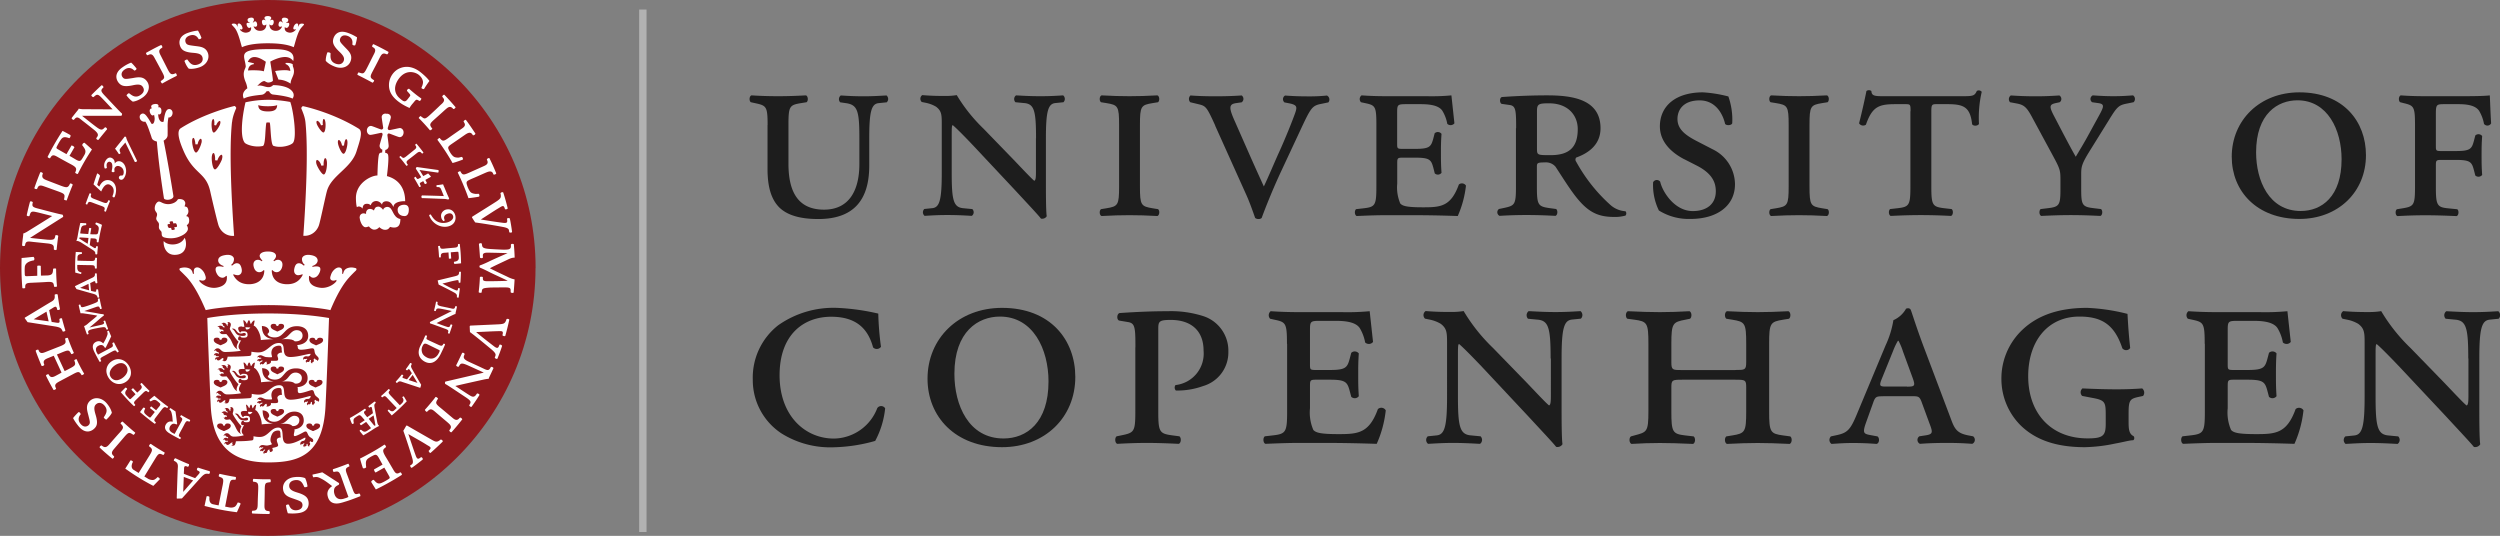 <svg xmlns="http://www.w3.org/2000/svg" id="Layer_1" data-name="Layer 1" viewBox="0 0 298.59 64"><rect x="0" y="0" width="298.59" height="64" fill="#808080" stroke="none"/><defs><style>.cls-1,.cls-4{fill:#1d1d1d;stroke-width:0}.cls-4{fill:#fff}</style></defs><path id="Line" fill="#b2b2b2" stroke-width="0" d="M76.34 1.14h.88v62.4h-.88z"/><path fill="#901a1e" stroke-width="0" d="M63.96 32.01C63.96 49.68 49.63 64 31.99 64S0 49.68 0 32.01 14.32 0 32 0s31.97 14.35 31.97 32.01Z"/><path d="M52.65 30.72v-.14c.01-.22.05-.36.42-.39.08 0 .4-.03.5-.04 0 .09.04.66.04.73.08.03.19.02.28-.01 0-.06-.05-.64-.05-.74.09 0 .7-.06.79-.06.08 0 .12 0 .13.13.01.12.04.33.04.59 0 .42-.43.45-.56.47-.05.09-.03.18.04.26.21 0 .59-.05.79-.07-.03-1-.06-1.51-.16-2.3-.05-.02-.16-.02-.21.02v.1c0 .27-.2.29-.5.32-.2.02-.64.05-1.07.1-.49.06-.53-.01-.57-.23l-.02-.08c-.07-.03-.18 0-.22.03.06.41.09.85.12 1.32.04.03.17.01.22 0ZM16.75 45.89s.05.06.08.11c.12.16.18.3-.08.56-.06.05-.29.28-.36.33-.05-.05-.44-.47-.49-.52-.08.02-.16.1-.21.18.05.04.44.46.5.54-.06.06-.51.5-.56.54-.06.05-.1.07-.19-.01-.08-.08-.23-.23-.38-.42-.26-.32.04-.62.13-.73-.02-.1-.09-.15-.2-.18-.15.14-.41.41-.56.56.66.75.99 1.11 1.57 1.66.06 0 .14-.09.16-.15-.02-.03-.03-.04-.06-.08-.19-.2-.04-.34.18-.56.14-.14.46-.44.76-.74.35-.35.42-.32.59-.19.03.03.03.03.07.06.07-.03.14-.11.15-.17-.3-.28-.6-.6-.92-.94-.06 0-.15.1-.17.14ZM52.84 33.87c.84-.2.93-.25 1.59-.38.24-.05.34-.07.35.13v.11c.05.05.17.06.21.01.03-.39.05-.8.06-1.25-.05-.06-.16-.06-.22 0 0 .04 0 .09-.01.15-.05.21-.12.25-.43.34-.17.04-2.02.49-2.07.5-.04 0-.04.03-.04.05.01.03.08.34.11.46.6.29 1.48.74 1.82.93.35.18.37.32.36.44v.13c.04.06.16.09.21.04.04-.27.11-.78.14-1.06-.04-.07-.17-.08-.21-.03 0 .03-.01.09-.02.12-.03.14-.07.19-.36.06-.46-.2-1.02-.5-1.49-.75ZM47.69 18.78c.02-.06.11-.14.17-.15l.12.12c.18.15.24.17.6-.12.23-.19.67-.54.83-.67.17-.14.41-.29.26-.52-.03-.04-.07-.09-.08-.13 0-.06.11-.15.16-.14.29.35.63.77.82 1.04 0 .06-.11.14-.17.13-.04-.04-.07-.08-.09-.1-.19-.2-.38-.07-.59.1-.3.24-.67.53-.85.66-.3.23-.37.32-.27.52.02.03.08.12.11.16 0 .05-.11.13-.18.12-.26-.36-.58-.75-.84-1.05ZM12.65 25.28c-.06 0-.17-.03-.2-.08 0-.05.04-.14.04-.17.04-.22.02-.29-.42-.45-.28-.1-.8-.29-1-.37-.21-.07-.46-.2-.58.06-.02.04-.04.09-.06.14-.06.03-.19-.01-.2-.07.17-.48.35-.96.47-1.24.06-.04.18.02.2.08-.03.07-.04.1-.04.13-.08.26.13.35.39.45.37.14.8.31 1.01.39.36.13.47.15.6-.05.02-.03.06-.14.08-.18.06-.02.17.02.2.09-.11.27-.38.93-.49 1.27ZM49.48 21.27c0-.09.09-.16.17-.15.02.04.04.07.07.11.04.05.11.21.27.12.17-.09.24-.14.32-.18-.08-.14-.39-.65-.64-1.01 0-.08.04-.15.1-.21.05 0 2.44.34 2.59.36.05.08.04.23-.03.31-.11-.01-2.07-.29-2.23-.32.17.26.38.61.45.73.11-.06.39-.2.55-.3.03-.01.04-.01.07.02.07.08.16.18.29.32 0 .02 0 .05-.02.06-.17.1-.53.29-.64.36.05.09.18.34.18.34 0 .1-.17.17-.25.14 0 0-.14-.27-.18-.34-.06.04-.24.13-.34.19-.12.07-.04.21-.01.27.02.05.05.11.07.15-.02.06-.12.11-.2.09-.18-.33-.34-.62-.6-1.05ZM50.39 23.65c-.06-.05-.1-.23.02-.31.11 0 2.39.06 2.6.08-.11-.27-.28-.71-.36-.88-.09-.17-.22-.19-.34-.2h-.13c-.05-.04-.09-.16-.01-.23.12 0 .62-.07.75-.1.04.1.07.19.11.27.04.08.37.89.43 1.02.06.12.13.3.19.4-.03.05-.06.08-.1.14-.19-.05-.34-.07-.44-.08-.11 0-2.48-.1-2.71-.1ZM16.38 19.21c-.02.07-.15.18-.28.13-.04-.1-1.05-2.13-1.13-2.32-.18.23-.51.57-.61.73-.11.15-.07.27-.02.4l.05.12c0 .06-.1.16-.2.12-.06-.11-.36-.54-.45-.63.06-.08.14-.15.18-.22.05-.07.61-.75.69-.86.09-.11.21-.26.27-.36.06 0 .1.01.17.02.04.19.1.34.14.43.04.1 1.08 2.23 1.18 2.44ZM51.25 25.72c.02-.06.13-.12.2-.1.15.24.34.58.71.8.37.21.76.26 1.21.16.45-.11.88-.43.73-.82-.15-.38-.51-.28-.65-.23-.46.16-.47.5-.34.75-.01.08-.08.14-.15.12-.05-.05-.22-.17-.27-.48-.09-.52.32-.8.52-.87.61-.19 1.01.18 1.14.59.18.54-.02 1.22-.85 1.41-.97.21-1.96-.44-2.25-1.35ZM52.49 41.98s-.02.09-.07.17c-.29.61-.84.85-1.41.56-.49-.25-.6-.52-.64-.81-.03-.17 0-.37.1-.57.08-.16.13-.23.22-.27.1-.04.24 0 .42.09 0 0 1.31.64 1.34.66.06.03.08.05.05.17Zm.47-.92s-.04.09-.08.14c-.09.1-.16.15-.52-.02l-1.11-.51c-.35-.17-.35-.19-.28-.4l.03-.12c-.02-.1-.13-.11-.21-.07l-.23.53-.3.6c-.31.55-.48 1.38.36 1.92.7.44 1.47.28 2.03-.88.21-.43.36-.75.5-1.08.02-.09-.11-.14-.19-.11ZM48.06 47.47c.05.05.1.16.12.26.03.12-.03.3-.18.44-.04.04-.14.13-.25.23l-1.07-1.13c-.29-.32-.31-.39-.18-.57.01-.02.04-.04.08-.08 0-.05-.09-.14-.16-.16-.24.23-.66.64-.9.83 0 .07.09.16.14.17.04-.02.08-.06.11-.08.19-.13.28-.07.54.22.14.15 1.06 1.12 1.07 1.13-.14.14-.27.26-.33.31-.17.15-.36.05-.42.02-.06-.04-.11-.08-.17-.14-.08 0-.16.1-.15.15.07.08.4.45.48.55.74-.63 1.15-1.02 1.79-1.69-.01-.03-.31-.53-.35-.59-.08 0-.17.06-.19.12ZM49.86 45.73l-1.05-.34.48-.61.57.95Zm-1.39-1.64c0 .1.13.14.17.14.02-.02.02-.02.06-.07.15-.14.19-.06.32.15.08.14.14.2.17.27-.08.11-.5.64-.58.73-.09-.03-.11-.04-.3-.1-.17-.06-.32-.09-.2-.26a.27.27 0 0 0 .06-.07c-.01-.08-.12-.15-.19-.14-.1.14-.36.45-.71.84 0 .09.11.16.15.16.03-.04.07-.06.11-.1.2-.17.4-.06.57 0 .17.05 2.01.66 2.05.67.05.01.06 0 .06-.03.01-.03.08-.26.09-.33-.07-.11-.85-1.45-1.04-1.8-.22-.36-.18-.45-.13-.56.02-.06.05-.09.05-.12-.01-.07-.12-.13-.19-.11-.06.1-.47.67-.52.74ZM9.68 32.52c-.07 0-.18-.05-.27-.11-.1-.06-.18-.23-.18-.43v-.34c.02 0 1.27.03 1.56.03.44 0 .51.04.54.26 0 .03 0 .07.01.12.04.03.17.04.22 0 0-.35 0-.93.03-1.23-.05-.04-.18-.05-.22-.02 0 .05 0 .09-.02.13-.04.23-.16.25-.54.24-.21 0-1.54-.03-1.56-.04 0-.19 0-.37.01-.45.01-.23.22-.3.28-.31.06-.02.14-.03.22-.04.05-.06.03-.17 0-.21-.11 0-.58-.02-.71-.03-.08.97-.09 1.54-.06 2.47.04.01.6.15.67.17.07-.05.07-.16.04-.22ZM9.57 34.38l1-.48.07.77-1.08-.29Zm2.14.21c-.07-.07-.19-.02-.22.01v.09c0 .2-.1.17-.33.12-.16-.04-.24-.06-.29-.08-.01-.14-.08-.8-.1-.92.09-.04.12-.05.3-.14.17-.08.29-.16.32.05.01.05.01.06.02.09.06.05.19.03.22-.03-.02-.17-.05-.57-.07-1.1-.07-.05-.18-.03-.22 0v.14c-.02.24-.25.32-.41.4-.16.07-1.9.92-1.94.94-.04.02-.04.04-.03.07.02.03.14.24.18.3.12.03 1.6.46 1.99.56.41.12.43.22.49.33.02.05.02.1.03.11.05.05.19.02.21-.04-.03-.12-.13-.79-.14-.9ZM14.61 45.16c-.31.2-.6.29-.86.24a.81.81 0 0 1-.51-.35.773.773 0 0 1-.12-.59c.06-.3.28-.61.63-.84.55-.37 1.05-.33 1.34.1.37.56-.03 1.13-.49 1.44Zm.73-1.57c-.24-.35-.57-.59-.96-.67-.36-.07-.72.01-1.04.23-.33.21-.54.53-.61.88-.07.36.02.77.27 1.14.49.72 1.34.91 2.03.44.31-.2.52-.51.59-.85.07-.39-.03-.79-.28-1.17ZM20.08 48.56c0 .06-.06.15-.12.17l-.08-.04c-.19-.11-.29-.12-.59.27-.22.29-.48.63-.65.85-.18.24-.31.39-.1.57.04.04.05.05.08.07 0 .06-.08.15-.14.17-.41-.29-1.07-.81-1.76-1.4.11-.15.3-.42.41-.54.09 0 .17.04.21.12-.03.06-.06.13-.1.22-.03.1-.06.25.1.41.15.16.37.32.47.39.1.07.15.05.19 0 .06-.06.43-.54.49-.61-.07-.07-.52-.43-.58-.47.03-.09.09-.16.17-.2.04.05.5.41.57.46 0 0 .29-.36.33-.4.26-.31.19-.37-.04-.57-.08-.07-.15-.12-.21-.17-.2-.13-.34-.13-.57-.01-.08.04-.12.07-.15.09-.08-.02-.16-.09-.15-.2.06-.05.47-.4.58-.47.45.39 1.03.87 1.65 1.31ZM12.35 38.38c.03-.07.15-.11.22-.06.14.42.21.61.34.96a.14.14 0 0 1-.2.07c-.02-.04-.03-.06-.04-.1-.07-.13-.11-.22-.54-.15-.27.04-1.01.18-1.16.23-.26.07-.51.14-.43.41q.03.06.05.11c-.03.07-.12.11-.21.08-.13-.35-.22-.62-.34-.99.12-.03.24-.1.43-.26.22-.21.87-.7 1.15-.98-.23-.06-1.37-.23-1.45-.24-.17-.03-.37-.06-.55-.04-.04-.18-.17-.68-.22-.98.03-.06.15-.09.21-.03.01.06.01.07.03.1.04.16.09.23.41.14.36-.1.89-.29 1.18-.41.35-.14.49-.2.47-.37 0-.09 0-.1-.01-.16.04-.06.16-.08.21-.05.11.58.17.85.26 1.18-.04.05-.15.09-.21.06 0-.04-.02-.07-.03-.09-.07-.19-.09-.27-.49-.13-.36.13-1.15.4-1.36.47.3.07 1.11.18 1.54.27.44.09.6.1.74.11.04.04.07.11.05.16-.06.04-.29.21-.58.47s-.99.85-1.14.96c.31-.08 1.02-.23 1.27-.29.28-.06.54-.12.47-.35M52.06 36.06c.07-.05.16-.04.21.03 0 .03-.02.1-.02.13-.02.19.08.28.48.37.36.07.77.16 1.05.22.29.07.49.14.56-.1 0-.04.02-.07.03-.12.06-.04.16-.02.21.03-.03.18-.13.57-.17.77 0 .04-.01.08-.01.12-.06 0-.11.02-.26.09-.06.02-1.8.88-2 .99.19.07.86.32 1.05.38.36.12.48.17.58-.09 0-.03.03-.09.05-.12.07-.02.17 0 .21.06-.11.36-.25.76-.34 1.02-.07.04-.17-.02-.19-.08 0-.03.02-.07.03-.1.05-.19 0-.27-.41-.41-.3-.1-1.6-.6-1.73-.61a.256.256 0 0 1-.04-.18c.36-.18 2.49-1.25 2.62-1.31-.18-.05-1.02-.22-1.29-.27-.41-.07-.52-.04-.59.13-.02.06-.03.09-.04.13-.07.03-.16.01-.21-.06.07-.23.2-.82.23-1ZM9.47 28.42s.05-.06.1-.06c.13 0 .87.05 1 .06-.02.17-.08.6-.1.7-.22-.14-.89-.56-.96-.61-.05-.03-.06-.07-.05-.1Zm-.3.36c.1-.02.31.06.53.19.04.03 1.25.79 1.46.94.21.15.21.25.22.3 0 .05 0 .09.01.13.06.07.17.06.23 0 0-.1.04-.54.07-.87-.02-.08-.16-.09-.21-.03-.01.05-.01.07-.03.13-.02.07-.1.1-.21.03-.1-.06-.42-.26-.52-.32.01-.11.1-.74.11-.82.09 0 .43.02.5.03.27.05.23.24.23.27 0 .04 0 .08-.01.12.05.08.17.09.22.03.11-.69.2-1.19.41-2.05-.3-.17-.58-.25-.67-.28-.11.01-.13.16-.09.22.07.03.11.07.14.08.24.16.25.34.23.52-.02.13-.03.17-.07.36-.04.23-.18.24-.42.23-.2 0-.45-.01-.52-.02l.12-.7a.302.302 0 0 0-.25-.03l-.11.71c-.12 0-.75-.05-.89-.06-.08 0-.07-.06-.06-.11.01-.06.04-.25.09-.49.06-.29.22-.33.31-.36a.9.9 0 0 1 .25-.03c.11-.08.07-.2.02-.24-.17 0-.47-.03-.67-.03-.14.61-.21.98-.3 1.49-.05.29-.07.38-.16.64 0 .02.02.04.06.04ZM44.78 50.84s-.08 0-.11-.04c-.08-.1-.55-.67-.63-.78.13-.1.49-.34.58-.4.05.25.2 1.04.21 1.11.01.06-.01.1-.04.11Zm.46-.02c-.09-.06-.17-.27-.21-.53 0-.04-.28-1.46-.31-1.71-.04-.26.03-.31.07-.37.02-.03.06-.06.08-.09.02-.1-.07-.17-.15-.15-.09.06-.43.33-.7.52-.04.08.04.19.12.19.05-.03.06-.04.12-.07.07-.03.14 0 .16.13.03.13.11.49.12.61-.09.07-.62.43-.68.48 0 0-.24-.28-.31-.39-.17-.24.01-.34.05-.36 0 0 .03-.03.09-.07.03-.08-.05-.2-.12-.19-.58.39-1.01.68-1.79 1.11.09.34.22.6.26.68.08.07.2-.01.22-.09a.798.798 0 0 1-.03-.16c-.05-.29.07-.41.23-.51.1-.08.14-.1.31-.2.19-.12.29-.04.46.15.11.13.29.33.34.39-.11.07-.51.34-.6.4.01.07.07.15.15.2.12-.07.48-.31.61-.4.07.09.46.58.55.7.05.05 0 .07-.05.11-.05.03-.21.15-.41.27-.27.16-.39.07-.48.02a1.72 1.72 0 0 1-.2-.15c-.14-.03-.19.08-.18.14.1.13.3.38.43.52.54-.31.87-.51 1.3-.8.25-.15.32-.19.56-.31.03-.02.03-.05 0-.07ZM11.7 42.36c.45-.25 1.23-.65 1.41-.75.35-.17.42-.25.35-.47-.01-.04-.03-.09-.05-.14.04-.06.15-.11.21-.1.15.31.4.79.57 1.07-.03.05-.14.12-.2.12-.02-.04-.05-.08-.06-.1-.13-.18-.2-.18-.6.03-.26.14-.76.43-.95.52-.39.21-.43.26-.34.47l.05.1c-.01.06-.14.11-.19.11-.23-.4-.52-.97-.58-1.08-.05-.1-.11-.23-.15-.33-.12-.3-.19-.77.34-1 .35-.14.6-.01.82.21.14-.23.31-.52.41-.79.11-.28.14-.37.09-.55 0-.02 0-.03-.03-.09.03-.06.13-.1.2-.08.02.05.15.37.28.66-.12.27-.59 1.22-.66 1.36h-.1c-.07-.13-.21-.31-.4-.32-.19-.01-.29.05-.37.09-.09.04-.22.14-.27.29-.05.14 0 .32.03.41.04.1.09.18.13.24.04.07.05.09.07.12ZM20.85 51.85c.23-.46.66-1.21.76-1.4.2-.34.21-.45.03-.59a2.78 2.78 0 0 1-.11-.08c-.01-.07.06-.17.12-.2.3.18.77.44 1.06.58.01.07-.05.18-.09.21a.374.374 0 0 0-.11-.04c-.21-.07-.28-.04-.48.34-.13.27-.42.78-.51.95-.2.39-.21.46-.02.58.04.03.06.03.09.06.03.06-.05.18-.09.19-.42-.21-.97-.51-1.07-.58-.11-.06-.22-.14-.32-.2-.26-.19-.59-.54-.27-1.02.21-.32.5-.35.79-.28-.02-.27-.03-.6-.1-.88-.06-.29-.09-.38-.22-.51a.728.728 0 0 0-.07-.06c-.01-.07.06-.15.12-.18.05.03.33.23.6.4.05.29.18 1.34.2 1.51-.03 0-.06.03-.09.05-.13-.07-.33-.14-.49-.05-.16.09-.21.19-.27.27-.04.09-.1.24-.07.39.04.15.17.27.25.32.08.06.17.1.23.13.07.04.1.05.13.06ZM13.43 23.43c.03-.09.4-.81-.14-1.25-.51-.44-.95.07-1.2.69-.19-.17-.8-.74-.92-.85.02-.1.39-1.21.44-1.31.13.04.28.16.34.3-.06.16-.32.97-.34 1.05.05.06.18.17.24.23.12-.22.4-.76.96-.78.86-.03 1.33.89.88 2.03-.08.05-.22.05-.26-.11ZM12.5 20.1c-.03-.07-.17-.47.11-.91.12-.19.29-.35.49-.37.2-.03.65.18.6.71.18-.24.38-.3.58-.27.05 0 .64.09.77.98.08.54-.2 1.14-.48 1.22-.28.08-.52-.24-.26-.45.12-.09.28.01.38-.1.11-.14.17-.63-.17-.91-.18-.15-.54-.3-.77-.02-.09.1-.12.26-.06.49-.11.16-.29.11-.36 0 .03-.18.14-.54.06-.86-.05-.24-.32-.4-.54-.2-.18.19-.11.5-.08.61-.05.11-.19.13-.28.08ZM42.69 8.95c-.01-.09.07-.27.15-.31.07.03.14.06.2.07.35.11.45.09.78-.57.22-.42.61-1.22.77-1.53.16-.32.4-.69.02-.93-.06-.03-.09-.06-.15-.09-.04-.1.06-.29.14-.32.69.32 1.34.67 1.79.92.04.1-.08.28-.17.31-.08-.04-.11-.06-.15-.06-.41-.17-.57.16-.77.55-.28.57-.63 1.22-.79 1.53-.29.54-.33.72-.03.94.06.04.13.08.2.13.02.08-.09.25-.19.29-.42-.24-1.25-.67-1.78-.93ZM50.01 14.11c.02-.1.16-.23.24-.25.06.06.12.11.17.14.29.22.38.23.93-.27.35-.32.99-.92 1.24-1.17.27-.24.63-.51.34-.87-.05-.06-.07-.09-.11-.14 0-.1.15-.25.24-.24.54.55 1.03 1.12 1.35 1.49 0 .1-.17.24-.26.22-.07-.06-.09-.09-.12-.12-.33-.29-.58-.04-.91.25-.47.43-1.02.92-1.28 1.15-.45.41-.55.56-.35.87.03.06.09.12.14.18 0 .09-.17.21-.28.21-.31-.37-.94-1.08-1.35-1.47ZM52.04 47.41c.1 0 .25.13.28.21-.04.06-.09.13-.12.18-.17.33-.18.42.39.89.37.3 1.05.88 1.32 1.1.27.22.57.55.9.22.05-.06.08-.08.13-.13.1-.02.26.12.27.21a26.8 26.8 0 0 1-1.29 1.54c-.1.02-.26-.13-.26-.23.05-.07.08-.1.1-.14.25-.36-.04-.58-.37-.87-.48-.4-1.04-.88-1.32-1.12-.46-.41-.62-.48-.91-.24-.05.04-.1.1-.17.16-.08 0-.23-.14-.24-.25.33-.36.96-1.1 1.28-1.54ZM32.29 57.25c.06.09.06.28 0 .35-.07 0-.15 0-.22.02-.36.05-.44.11-.45.84 0 .49-.02 1.37-.03 1.73 0 .35-.06.8.39.84.08.01.11.02.18.02.08.07.08.28 0 .34-.77 0-1.5-.03-2.02-.06-.09-.07-.06-.28.02-.34h.17c.44-.04.44-.39.45-.84.01-.62.05-1.36.06-1.73.02-.61-.03-.78-.38-.86-.06-.01-.15-.02-.22-.03-.06-.07-.04-.28.03-.34.49.04 1.45.07 2.01.05ZM16.15 51.67c-.01.1-.13.24-.22.27-.06-.04-.13-.09-.18-.12-.32-.18-.42-.2-.9.36-.31.37-.89 1.04-1.11 1.3-.23.28-.56.58-.24.9.05.06.08.08.13.13.02.11-.12.27-.21.27-.6-.49-1.16-.98-1.52-1.33-.02-.11.13-.25.24-.25.06.06.1.08.13.1.37.25.6-.01.89-.35.41-.47.9-1.03 1.14-1.29.41-.45.49-.62.26-.9-.04-.06-.11-.11-.16-.17 0-.09.15-.23.25-.24.35.34 1.07.97 1.5 1.32ZM7.98 23.93c-.1.02-.27-.04-.34-.11.02-.07.04-.15.05-.21.05-.36.04-.46-.66-.72-.45-.16-1.27-.46-1.61-.58-.34-.11-.73-.32-.92.1-.03.07-.05.1-.08.16-.09.05-.29-.02-.32-.1.26-.76.52-1.43.71-1.89.09-.06.28.04.31.13-.02.08-.04.13-.05.16-.11.43.22.55.64.71.58.23 1.28.49 1.61.62.58.21.75.23.95-.08.03-.05.06-.13.1-.2.09-.03.28.05.32.15-.19.45-.54 1.33-.72 1.87ZM54.05 19.47a26.38 26.38 0 0 0-1.81-2.77c.04-.09.19-.22.28-.22.05.07.09.12.12.15.26.25.38.24.95-.17.37-.27 1.16-.81 1.4-.98.3-.21.7-.42.47-.8-.04-.07-.06-.11-.09-.16 0-.1.18-.22.27-.21.47.62.87 1.24 1.14 1.64 0 .1-.15.22-.29.21-.05-.07-.07-.1-.1-.14-.25-.34-.62-.08-.94.14-.5.35-.98.68-1.41.97-.49.34-.6.42-.44.76.02.06.11.23.21.39.1.15.26.37.44.46.17.09.47.09.56.08.08-.02.24-.06.33-.08.07.03.2.13.13.33-.29.1-.69.26-1.21.4ZM55.95 23.67c-.42-1.22-1.03-2.56-1.28-3.06.05-.08.22-.17.31-.16.03.06.07.12.09.16.2.29.32.3.95.02.42-.19 1.32-.59 1.59-.71.32-.15.76-.28.6-.71-.03-.07-.04-.11-.06-.17.03-.1.22-.19.3-.16.35.7.64 1.38.82 1.82-.02.1-.19.18-.32.15-.04-.08-.06-.12-.07-.15-.19-.38-.59-.19-.95-.04-.57.25-1.09.49-1.6.7-.55.25-.67.3-.58.66.02.06.07.25.15.42.07.16.19.41.34.54.16.13.45.17.57.18.08 0 .25 0 .34-.02.07.04.17.17.07.35-.29.05-.76.13-1.29.18ZM38.91 7.3c-.02-.39.1-.79.19-1.04.1-.03.28 0 .38.09 0 .39-.12 1.01.65 1.27.49.16.77-.04.9-.3.18-.39-.04-.71-.51-1.16-.69-.65-.79-1.04-.74-1.38.07-.47.51-1.32 1.78-.85.61.22.9.43 1.08.52.01.12-.12.73-.21.95-.12.06-.25.03-.35-.09 0-.09.17-.71-.51-1-.63-.25-.89.11-.95.33-.09.32.07.46.58 1 .42.44.95.88.68 1.65-.23.68-1.01.99-1.83.69-.81-.29-1.13-.7-1.13-.7ZM36.43 57.08c.18.34.26.75.3 1.01-.07.07-.25.13-.38.09-.17-.35-.35-.95-1.14-.83-.51.08-.68.38-.67.68.01.42.35.61.98.8.91.27 1.17.56 1.28.89.15.45.14 1.42-1.21 1.57-.64.08-.99.02-1.2.02-.07-.1-.21-.7-.23-.95.08-.1.21-.13.35-.08.04.08.17.72.91.66.67-.06.74-.5.7-.71-.06-.32-.27-.39-.98-.64-.57-.2-1.23-.36-1.33-1.15-.1-.72.45-1.35 1.32-1.45.86-.11 1.32.12 1.32.12ZM13.36 49.3c-.17.35-.47.64-.66.82-.1-.02-.25-.14-.31-.27.21-.34.61-.82.07-1.43-.35-.38-.7-.35-.93-.18-.34.25-.31.63-.12 1.27.28.9.19 1.28-.03 1.55-.3.38-1.1.9-1.97-.12-.41-.5-.58-.81-.68-1 .05-.1.47-.56.65-.72.14 0 .22.1.26.26-.05.07-.5.53-.04 1.12.42.53.83.33.98.18.24-.24.16-.43-.02-1.16-.15-.59-.38-1.23.21-1.77.54-.47 1.37-.37 1.95.29.57.66.64 1.17.64 1.17ZM19.38 9.98c-.09-.04-.19-.21-.18-.3.07-.04.13-.08.18-.12.28-.23.33-.32-.02-.97-.23-.43-.64-1.2-.82-1.52-.17-.31-.33-.72-.75-.54-.07.03-.1.04-.17.07-.1-.02-.2-.2-.17-.29.68-.38 1.3-.71 1.78-.93.11.01.19.22.15.31-.08.04-.11.07-.14.09-.37.25-.2.55 0 .94.29.57.62 1.22.78 1.54.28.54.4.67.75.57.06-.02.13-.05.21-.09.08.03.16.22.13.32-.44.21-1.24.63-1.76.93ZM22.55 8.21c-.26-.28-.42-.67-.52-.92.05-.09.22-.19.35-.18.24.32.54.86 1.3.58.49-.18.58-.52.51-.81-.1-.41-.47-.52-1.13-.57-.94-.07-1.27-.3-1.45-.6-.24-.41-.44-1.35.85-1.79.61-.21.96-.24 1.18-.27.07.08.35.64.42.87-.06.12-.17.17-.33.16-.05-.08-.31-.66-1.02-.45-.65.2-.62.65-.53.85.13.3.34.31 1.09.41.59.08 1.28.09 1.56.84.24.67-.16 1.41-.98 1.7-.82.29-1.31.17-1.31.17ZM15.86 12.14c-.32-.2-.59-.54-.75-.74.04-.1.17-.24.3-.27.32.23.76.67 1.41.19.42-.3.42-.64.26-.9-.21-.37-.6-.37-1.24-.23-.93.2-1.3.06-1.55-.18-.35-.32-.79-1.17.31-1.95.53-.38.86-.5 1.06-.58.1.05.51.52.65.71-.02.14-.11.21-.27.24-.07-.06-.49-.55-1.11-.15-.57.36-.42.79-.27.96.2.26.41.2 1.16.09.59-.1 1.26-.27 1.73.38.43.58.24 1.39-.46 1.9-.71.51-1.22.53-1.22.53ZM55.18 42.16c.12-.07.27 0 .32.13-.02.04-.06.14-.08.2-.1.28.03.47.62.74.52.24 1.16.53 1.58.73.41.19.71.39.91.04.04-.05.06-.1.1-.18.11-.02.26.04.31.14-.09.22-.38.82-.52 1.12-.03.05-.05.11-.06.18-.11-.02-.19 0-.44.04-.1.02-3.17.7-3.54.8.27.17 1.23.81 1.5.98.5.32.69.44.98.08.03-.05.08-.12.12-.17.12 0 .27.07.29.18-.3.5-.7 1.07-.95 1.42-.11.04-.26-.09-.28-.19.03-.04.06-.1.09-.15.15-.27.08-.41-.5-.8-.42-.27-2.26-1.52-2.45-1.59a.281.281 0 0 1 .01-.28c.62-.15 4.36-1.01 4.59-1.08-.27-.12-1.53-.7-1.94-.88-.61-.26-.79-.26-.95 0-.06.09-.07.13-.11.18-.12.02-.26-.04-.3-.17.19-.35.59-1.21.71-1.47ZM6.78 29.8c-.1.1-.26.09-.35-.02v-.21c0-.3-.18-.44-.81-.5l-1.71-.18c-.46-.05-.79-.13-.89.26-.01.06-.02.11-.04.19-.09.07-.26.07-.34-.02 0-.24.09-.9.13-1.23.01-.06.01-.12 0-.2.11-.02.18-.06.41-.18.08-.05 2.74-1.69 3.05-1.91-.31-.07-1.42-.36-1.72-.43-.59-.13-.8-.18-.93.23-.02.05-.04.14-.06.2-.11.05-.26.02-.33-.08.12-.57.28-1.23.4-1.64.09-.07.29-.01.33.09-.01.05-.03.12-.04.18-.04.3.04.41.74.58.47.12 2.62.7 2.83.7.06.05.11.16.09.28-.54.34-3.75 2.37-3.95 2.5.29.04 1.66.18 2.09.22.66.04.82-.02.89-.31.03-.11.03-.15.04-.21.11-.05.26-.04.35.07-.06.38-.17 1.33-.19 1.61ZM11.78 16.7a.22.22 0 0 1-.28-.2c.02-.03.09-.12.12-.17.16-.25.07-.46-.43-.86-.45-.36-.98-.78-1.35-1.06-.36-.29-.6-.54-.88-.25-.04.05-.08.09-.14.16-.11 0-.24-.09-.27-.21.13-.19.55-.71.76-.97.03-.04.07-.1.1-.17.1.04.19.05.43.07.1 0 3.24.02 3.61.02-.22-.23-1-1.07-1.23-1.3-.42-.43-.57-.58-.9-.29-.04.03-.11.1-.17.13-.11-.01-.23-.12-.24-.24.41-.42.9-.89 1.22-1.18.11 0 .23.15.23.25l-.13.13c-.2.24-.18.38.32.9.34.35 1.85 1.99 2.02 2.1.02.08 0 .2-.08.27H9.8c.24.19 1.3 1.04 1.66 1.3.53.4.7.43.93.22.08-.07.11-.1.15-.15.12.01.24.1.25.24-.25.3-.86 1.04-1.03 1.27ZM9.19 42.91c-.1-.03-.29.05-.32.13.02.07.05.14.07.2.11.36-.03.46-.57.75-.15.08-.37.2-.65.33l-.92-1.98c.25-.1.5-.21.67-.28.66-.26.76-.26.95.06.03.04.06.11.09.17.09.01.26-.06.31-.15-.24-.52-.56-1.32-.71-1.78-.1-.03-.3.03-.34.1.02.08.04.15.05.22.07.32-.08.45-.65.68-.31.12-1.02.4-1.6.63-.37.15-.72.32-.92-.06a.851.851 0 0 0-.07-.16c-.12-.03-.29.04-.32.14.16.46.43 1.13.71 1.8.08.03.29-.03.32-.14-.02-.06-.02-.08-.05-.15-.11-.38.15-.52.62-.7.11-.05.32-.13.56-.23l.93 2.01c-.18.11-.37.21-.54.3-.36.2-.69.39-.93.04-.02-.03-.04-.07-.08-.14-.12-.02-.3.07-.31.17.22.45.54 1.08.91 1.71.07.01.28-.07.3-.17-.03-.06-.03-.08-.06-.14-.16-.36.1-.53.54-.76.26-.14 1.11-.59 1.52-.81.61-.33.73-.34.95-.05.03.04.06.1.1.16.09 0 .25-.09.3-.18-.29-.47-.7-1.27-.89-1.71ZM49.22 12.45c-.12.15-.21.27-.31.45-.32-.16-.83-.37-1.42-.84-.51-.42-1.08-1.01-1.03-2.02.05-.89.63-1.63 1.33-1.9.92-.37 1.78-.03 2.42.47.75.6.98.93 1.08 1.06-.22.3-.43.6-.65.97-.1.02-.29-.06-.31-.15.07-.17.2-.42.19-.71-.03-.29-.18-.58-.53-.86-.44-.33-1.58-.69-2.44.6-.81 1.25-.05 2.02.19 2.22.15.13.21.18.31.25.24.17.39.14.56-.05.07-.08.13-.16.23-.29.21-.26.22-.28 0-.53-.1-.12-.17-.19-.23-.26-.02-.1.1-.26.25-.26.5.45 1.06.9 1.46 1.16.02.08-.11.3-.2.3-.08-.03-.11-.05-.16-.08-.17-.09-.25-.13-.48.16-.15.19-.21.25-.25.3ZM9.27 20.77c-.07.02-.23-.06-.3-.15.04-.07.04-.07.06-.13.13-.34.12-.51-.56-.87-.51-.27-1.11-.6-1.48-.81-.44-.25-.69-.41-.93-.04-.04.06-.06.1-.08.13-.1.02-.26-.08-.3-.16.36-.73 1.02-1.94 1.79-3.11.26.13.72.38.95.51.02.15-.03.29-.15.37-.09-.04-.21-.08-.37-.11s-.4-.05-.62.26c-.2.28-.4.66-.49.84-.09.16-.04.22.06.29.1.06.96.55 1.09.62.6-1.03.59-1.02.6-1.04.14.03.28.11.35.22 0 0-.58 1.01-.59 1.02 0 0 .63.37.71.42.55.33.63.21.88-.2.09-.15.16-.27.21-.36.18-.35.12-.58-.12-.91-.08-.12-.13-.17-.16-.21.01-.13.11-.28.27-.3.1.09.75.65.89.81-.52.77-1.19 1.9-1.68 2.91ZM45.92 53.1c.08.03.18.18.19.29-.06.05-.06.06-.11.09-.28.22-.35.37.04 1.04.31.5.64 1.08.86 1.45.26.44.39.71.78.51.07-.04.1-.05.15-.07.09.04.18.2.17.3-.68.44-1.86 1.14-3.11 1.75-.15-.25-.42-.66-.56-.91.06-.14.18-.24.31-.24.07.07.14.17.26.27.12.11.32.25.66.1.32-.13.69-.36.86-.47.16-.1.14-.17.09-.28-.05-.11-.54-.96-.61-1.08l-1.04.59a.558.558 0 0 1-.19-.37l1.02-.58s-.36-.64-.4-.72c-.31-.58-.44-.51-.86-.29-.16.08-.28.16-.36.21-.33.2-.4.43-.36.84 0 .14.02.21.03.27-.07.1-.23.18-.39.12-.07-.16-.28-.87-.35-1.15.82-.41 1.9-.99 2.92-1.67ZM57.42 26.22c1.18-.75 1.31-.86 2.25-1.43.33-.2.48-.28.59.03.03.07.04.12.05.16.11.06.29 0 .33-.09-.15-.62-.32-1.24-.54-1.91-.12-.08-.28.03-.33.09.01.07.04.14.04.22.04.34-.06.45-.47.74-.23.16-2.86 1.8-2.92 1.84-.06.05-.05.12-.02.15.02.03.24.39.36.55 1.08.14 2.65.41 3.27.53.63.11.74.25.76.43.02.09.02.15.04.21.09.07.3.06.33-.04-.06-.47-.17-1.17-.27-1.61-.09-.08-.29-.05-.34.04.01.07.03.13.03.18.01.23 0 .37-.52.3-.81-.1-1.82-.26-2.66-.4ZM56.89 39.66c1.39-.05 1.56-.08 2.66-.11.39-.01.55-.01.5.31-.02.08-.03.14-.04.18.06.09.25.15.34.08.17-.61.33-1.25.48-1.93-.07-.13-.26-.12-.33-.08-.02.06-.04.13-.08.22-.14.31-.28.36-.78.4-.28.02-3.38.15-3.45.16-.07 0-.09.07-.09.12 0 .04.02.46.03.65.88.66 2.1 1.68 2.59 2.09.48.41.51.58.45.75-.03.09-.05.15-.08.21.05.11.24.2.32.13.18-.44.43-1.1.56-1.53-.05-.12-.23-.19-.32-.13-.02.06-.04.12-.06.17-.1.2-.19.32-.6 0a73.14 73.14 0 0 1-2.11-1.67ZM48.78 51.85c1.2.7 1.36.76 2.29 1.34.34.19.47.28.25.53-.05.06-.1.1-.12.12 0 .13.14.27.22.26.48-.43.96-.87 1.46-1.36.02-.15-.16-.24-.23-.25-.06.04-.11.09-.18.13-.29.19-.44.17-.87-.08-.27-.15-2.9-1.66-2.96-1.7-.07-.03-.13 0-.14.04-.02.04-.23.41-.33.57.37 1.01.85 2.53 1.03 3.14.19.6.12.76-.02.88-.08.05-.13.09-.19.12-.01.12.1.3.2.28.39-.27.95-.7 1.3-.99.04-.11-.09-.28-.2-.28-.06.04-.1.08-.15.11-.19.12-.33.16-.5-.33-.28-.77-.6-1.74-.87-2.54ZM41.62 59.37c-.28-.76-.74-2.06-.85-2.38-.21-.59-.32-.72-.68-.66-.07.01-.15.03-.23.04-.08-.04-.13-.23-.09-.33.6-.19 1.27-.44 1.82-.66.08.07.15.23.14.32-.07.03-.13.06-.17.08-.31.18-.33.31-.08.96.16.43.49 1.31.6 1.59.24.66.31.75.66.65.07-.02.1-.03.17-.04.1.03.15.24.13.32-1.07.43-1.64.61-1.83.66-.18.06-.39.12-.56.16-.5.12-1.27.13-1.5-.77-.16-.58.11-.97.52-1.25-.34-.26-.75-.59-1.17-.82-.43-.23-.57-.29-.88-.26-.03 0-.11.02-.2.03-.05-.08-.11-.23-.09-.33.1-.02.64-.13 1.16-.27.26.16 1.72 1.11 2.02 1.3l-.05.2c-.21.08-.49.24-.55.52-.05.29 0 .47.05.62.04.15.17.38.39.49.22.12.5.08.65.04.16-.05.3-.09.41-.13.11-.05.16-.08.2-.1ZM21.88 58.76l.07-1.8 1.12.42-1.19 1.37Zm1.78-2.91c-.15.05-.15.25-.13.3.06.03.05.03.14.08.28.15.22.23-.07.55-.17.19-.22.26-.3.33-.19-.08-1.15-.44-1.34-.52 0-.15 0-.15.02-.46 0-.3 0-.54.32-.43.08.03.1.04.14.06.11-.05.17-.24.13-.32-.27-.1-.86-.35-1.62-.71-.14.04-.2.22-.18.3.06.03.13.06.2.11.36.23.27.59.26.88-.02.29-.12 3.38-.12 3.45 0 .08.02.07.07.08.05 0 .45-.01.55-.02.16-.17 1.8-1.99 2.23-2.47.46-.5.61-.48.8-.48.1 0 .16.02.2.03.1-.05.15-.24.08-.33-.49-.14-1.22-.37-1.38-.43ZM4.01 38.14l1.54-.92.26 1.16-1.8-.25Zm3.42-.09c-.13-.09-.3 0-.34.07.01.06.01.05.02.15.04.32-.06.32-.51.25-.26-.05-.34-.05-.43-.07-.04-.2-.26-1.21-.3-1.4.13-.09.13-.08.4-.25.25-.16.45-.29.53.04.02.08.02.11.03.15.1.08.29.02.34-.07-.06-.26-.17-.9-.28-1.74-.11-.09-.3-.03-.36.02 0 .08.01.16.01.24.01.43-.35.55-.59.7-.24.14-2.89 1.75-2.95 1.78-.07.05-.05.06-.03.11.03.03.26.36.33.45.22.03 2.64.41 3.27.51.67.11.74.25.83.41.05.08.07.15.08.18.11.06.3-.01.33-.12-.07-.18-.35-1.18-.4-1.4ZM57.68 30.76c-.07.1-.26.1-.35.01-.05-.7-.07-1.03-.13-1.62.05-.1.22-.15.35-.05.01.08.01.11.02.17.05.24.07.38.74.45.43.04 1.64.1 1.89.1.42-.01.85.02.82-.44v-.18c.07-.09.23-.1.35-.03.05.59.08.98.1 1.6-.2 0-.42.04-.77.21-.45.22-1.66.77-2.19 1.06.31.18 2 .97 2.1 1.02.23.12.56.26.85.31-.02.44-.07 1.09-.11 1.57-.08.07-.28.07-.36-.04v-.18c0-.25-.04-.38-.56-.39-.58 0-1.49 0-1.98.02-.59.05-.84.07-.89.34-.02.14-.02.14-.04.25-.08.06-.28.04-.35-.04.11-.97.12-1.28.15-1.81.08-.06.27-.05.35.01v.16c.02.22.01.34.68.33.59 0 1.94-.03 2.29-.05-.38-.21-1.62-.75-2.24-1.07-.65-.33-.88-.42-1.09-.51a.21.21 0 0 1 0-.26c.11-.03.53-.19 1.1-.47.55-.27 1.97-.89 2.22-.99-.5-.03-1.73-.05-2.12-.06-.47-.01-.86-.02-.84.34M28.38 60.02c-.03.11-.12.28-.24.42-.12.14-.41.22-.72.17-.1-.02-.3-.06-.53-.1 0 0 .38-1.98.47-2.44.13-.69.21-.78.57-.77.04 0 .11 0 .18.01.06-.07.09-.26.05-.34-.56-.09-1.45-.26-1.92-.38-.09.07-.14.26-.09.33.07.02.15.06.2.08.35.13.36.31.25.92-.07.32-.49 2.44-.49 2.44-.3-.05-.57-.11-.7-.14-.34-.09-.39-.42-.4-.53-.01-.1 0-.21 0-.34-.08-.1-.27-.11-.34-.06-.03.17-.2.93-.24 1.14 1.5.38 2.41.57 3.86.75.04-.06.41-.91.45-1.01-.07-.12-.24-.16-.35-.14ZM18.81 56.98c-.07.1-.21.22-.38.31-.15.07-.45.05-.73-.1-.09-.06-.26-.16-.46-.28 0 0 1.05-1.72 1.29-2.11.36-.6.47-.67.8-.53.04.02.1.04.17.08a.46.46 0 0 0 .17-.3c-.49-.28-1.26-.75-1.66-1.04-.1.02-.23.2-.21.29.06.04.12.09.18.14.26.24.21.41-.11.94l-1.31 2.11c-.26-.16-.49-.31-.61-.38-.3-.2-.22-.53-.2-.63.02-.1.07-.21.13-.32-.05-.12-.23-.2-.3-.17-.09.15-.5.8-.62.98 1.27.89 2.04 1.37 3.35 2.06.05-.04.7-.72.78-.79-.01-.14-.17-.24-.27-.25ZM6.34 32.1c0 .07 0 .14-.01.21-.04.35-.1.56-.69.59-.13 0-.61.02-.75.02l-.02-1.16a.555.555 0 0 0-.42 0v1.18c-.12 0-1.16.05-1.28.05-.12 0-.19-.02-.21-.21 0-.19-.03-.46 0-.86.04-.66.87-.78 1.1-.83.08-.14.06-.28-.05-.41-.34.02-1.11.12-1.43.13-.04 1.57 0 2.49.09 3.6.08.04.27.04.34-.02v-.16c0-.44.33-.44.83-.46.32-.02 1.02-.04 1.71-.09.77-.05.83.07.89.42.01.06.01.07.02.14.11.04.28.02.35-.03-.07-.67-.1-1.47-.11-2.11-.08-.06-.26-.04-.34 0ZM20.14 13.03c-.34.06-.45.66-.5.88-.04.22-.1.61-.1.61-.04.05-.11.05-.22.03-.19-.03-.34-.31-.38-.51-.04-.15-.04-.31-.05-.4.07.02.15.05.21.01.15-.07.2-.26.17-.53a.363.363 0 0 0-.17-.29.32.32 0 0 0-.2-.01c.02-.07.04-.14.03-.21a.233.233 0 0 0-.13-.16.607.607 0 0 0-.33-.02h-.03c-.13.02-.23.06-.3.12-.07.06-.09.13-.08.19.01.08.04.14.09.2-.09 0-.16.04-.19.07-.08.08-.1.2-.07.34.06.25.18.41.32.44.08.01.14-.03.19-.08.02.1.05.22.07.4.01.2-.04.54-.18.65-.06.04-.12.05-.19.03-.01-.02-.32-.54-.32-.54-.26-.38-.46-.7-.73-.69-.11 0-.23.08-.3.17-.11.15-.09.45.09.64.16.15.38.21.51.15.2.32.25.47.45 1 .08.25.23.64.31.92.09.29.32.38.63.47 0 .03.14 2.28.84 6.77.04.18.45.21.64.16.2-.04.53-.17.49-.44-.72-4.52-1.19-6.7-1.17-6.6.23-.14.47-.33.48-.66 0-.23.01-.66 0-1.06 0-.41.03-.68.1-1.05.15.02.31-.05.42-.25.12-.23.08-.49-.04-.62-.1-.1-.2-.16-.38-.12ZM19.56 28.79c.15.22.64.48 1.32.39.62-.08 1.01-.42 1.16-.77.19.15.53 1.82-.91 2.01-1.42.2-1.66-1.21-1.57-1.64ZM21.1 27.08c-.07.06-.26.05-.29.06 0 .05.11.22.05.26-.03.04-.29.11-.35.04s-.05-.15-.07-.23c-.05 0-.19.05-.28 0-.09-.04-.18-.33-.13-.4.05-.07.17-.04.29-.06-.04-.09-.08-.22-.04-.27.04-.03.29-.08.34-.03.06.04.05.17.09.24.05 0 .25-.06.32 0 .06.06.17.33.08.41Zm1.43-1.09c-.06-.11-.14-.14-.29-.18.1-.14.13-.16.2-.29.07-.16.1-.35-.02-.65-.07-.17-.24-.19-.38-.22.03-.07.04-.11.07-.22.05-.21 0-.33-.12-.47-.17-.2-.71-.24-.77-.12-.16.3-.56.47-.87.52-.36.06-.69 0-1.03-.17-.28-.14-.37-.16-.54-.03-.18.17-.3.41-.3.73 0 .33.24.46.27.64.05.28-.13.43-.08.65.05.21.22.31.29.48.06.18 0 .3.02.53.02.24.25.38.3.5.05.13 0 .4.1.52.12.14.26.16.52.21.4.06.99.08 1.59-.18.33-.14.74-.34.92-.74.08-.2 0-.44-.11-.6.16-.11.23-.2.26-.32.07-.24.02-.49-.03-.58ZM26.51 19.03c-.14.39-.64 1.27-.86 1.2-.28-.08-.4-1.15-.35-1.56.04-.26.1-.39.22-.39.08 0 .2.35.17.86l.27.03c.17-.54.44-.72.52-.68.1.07.1.27.03.52Zm-1.22-4.5c.06-.21.11-.32.2-.31.07.01.15.3.1.72l.22.04c.17-.44.4-.57.46-.53.08.06.07.23 0 .43-.12.32-.58 1.01-.76.95-.23-.07-.28-.97-.21-1.3Zm-1.23 2.52c-.07.37-.45 1.21-.66 1.17-.26-.04-.47-1-.45-1.37 0-.24.05-.37.16-.38.08 0 .2.31.23.77h.26c.1-.51.32-.7.4-.66.09.05.12.24.07.47Zm3.66-2.47c.07-.7.35-1.32.49-1.66.03-.08-.14-.26-.2-.26-.07 0-3.59.85-6.43 2.66-.54.35-.13 1.59.27 2.53 1.26 3.05 2.73 2.62 3.26 5.01.17.78.86 3.71 1 4.09.28.77 1 1.29 1.85 1.22-.27-3.83-.63-10.05-.25-13.59ZM41.03 18.36c-.21.04-.58-.8-.65-1.16-.05-.24-.03-.43.07-.48.07-.03.31.16.4.67h.24c.04-.47.17-.77.25-.77.1.01.15.13.16.38.02.37-.2 1.33-.46 1.37Zm-2.34 2.48c-.22.05-.75-.82-.88-1.21-.08-.25-.07-.45.03-.52.08-.04.39.14.54.68l.27-.03c-.02-.51.09-.86.18-.87.11 0 .17.13.21.4.06.41-.07 1.47-.35 1.55Zm-.82-6.4c.05-.04.32.09.47.53l.22-.04c-.05-.42.03-.71.09-.72.1 0 .16.09.2.31.08.34.04 1.23-.2 1.3-.17.07-.66-.63-.79-.95-.08-.2-.09-.37 0-.43Zm5.01.95c-3.16-1.96-6.62-2.71-6.7-2.71-.06 0-.22.18-.19.27.12.33.41.92.49 1.62.37 3.54.02 9.76-.25 13.59.85.07 1.57-.45 1.85-1.22.15-.38.75-3.32.96-4.09.51-1.91 2.91-2.72 3.55-4.8.33-1.08.81-2.33.28-2.66ZM34.67 8.47s.02-.61-.56-.82v-.13s.58-.06.86.17c0 0-.01.12.01.23.41 1-.27 1.34-.27 2.07-.76-.51-1.45-.48-1.45-.48l-.4-1.02s.14-.04.57-.08c.41-.03.86-.07 1.24.07ZM32 5.17c-1.15 0-2.33.11-3.1.47-.12-.31-.41-1.73-.85-2.28-.07-.08-.27-.31-.32-.35-.05-.04-.08-.13 0-.16s.19-.05.31-.02c.16.03.24.12.29.31 0 0 .05.02.06.02-.03-.11-.02-.23.03-.3.03-.05.17-.12.35.07.08.09.13.18.16.28.04.11.07.22-.03.29-.05.03-.14.03-.24-.02v.07c.13.19.49.41.82.34.44-.07.54-.32.51-.62-.01 0-.02-.02-.03-.03-.02.03-.07.08-.14.09-.05.01-.21.02-.31-.21-.08-.17-.07-.29-.04-.34.04-.05.15-.08.35-.03 0-.02 0-.04.01-.05-.22-.07-.27-.23-.26-.32 0-.09.05-.22.32-.26.29-.06.41.07.43.16.02.07.01.26-.13.37 0 .02.04.03.05.04.04-.04.08-.06.11-.09.03-.02.09-.05.12-.05.08 0 .18.04.23.28.07.31-.12.37-.18.37-.05 0-.15-.02-.2-.05l-.03.03c.16.34.42.53.85.5.39-.03.66-.27.67-.74 0 0-.02 0-.03-.02-.02.02-.09.11-.22.11s-.22-.1-.26-.29c-.05-.21.02-.34.12-.37.12-.05.23.02.26.07.01-.02.02-.03.04-.04-.08-.1-.15-.19-.13-.28.02-.12.15-.2.4-.2.24 0 .38.08.4.2.02.09-.04.19-.13.28 0 .01.02.03.03.04.04-.04.16-.11.27-.07.1.03.17.16.12.37-.04.19-.14.29-.26.29s-.19-.09-.21-.11c-.01.01-.03.02-.03.02 0 .47.29.7.67.74.43.03.69-.17.84-.5 0-.02-.01-.02-.02-.03-.05.03-.16.05-.21.05-.06 0-.25-.06-.18-.37.05-.24.14-.28.24-.28.03 0 .08.02.12.05.03.02.06.04.11.09 0-.01.04-.03.05-.04-.14-.11-.16-.3-.13-.37.02-.09.13-.21.43-.16.27.05.32.17.33.26.01.09-.05.25-.26.32 0 .02.01.04.01.05.2-.05.31-.02.34.03.04.05.05.18-.03.34-.11.22-.26.22-.32.21-.06-.01-.11-.07-.14-.09 0 .01-.02.02-.02.03-.03.3.07.54.5.62.35.07.7-.16.82-.34v-.07c-.09.05-.18.06-.24.02-.09-.07-.06-.18-.02-.29.03-.1.08-.19.16-.28.18-.19.31-.12.35-.07.04.06.04.18.02.3.01 0 .06-.02.06-.02.04-.2.13-.28.29-.31.12-.03.22 0 .31.02.08.03.04.12 0 .16-.04.04-.24.26-.31.35-.45.55-.74 1.97-.87 2.28-.77-.36-1.94-.47-3.09-.47" class="cls-4"/><path d="m31.75 7.38-.24 1.14s-.2-.08-.7-.11c-.74-.04-1.19.01-1.19.01.04-.28.14-.69.7-.75v-.11l-.72-.17c.53-1.21 1.91-.16 2.14-.02Zm-.43 3.92c.29-.03.53-.41.53-.41h.28s.16.37.48.4c1.12.12 2.02.31 2.33.49.26-.38.18-.84-.45-1.22-.22-.13-.86-.39-1.87-.39-.6.61-1.23-.15-1.9.1.27-.27.57-.59.88-.59 0 0 .14.1.32.16.17.06.57-.04.67-.19.05-.08-.31-2.29-.31-2.29s.97-.55 1.76-.55c.73 0 .98.49.98.49.34-1.51-1.59-1.43-2.99-1.43-3.76 0-2.8.76-2.68 2.04 0 .36-.54.66 0 1.92.06.14.15.4.19.72-.48.33-.65.78-.42 1.23.48-.29 1.48-.39 2.22-.47M32.01 13.31c-.86 0-1.16-.26-1.16-.76 0 0 .22.14 1.16.14.89 0 1.09-.14 1.09-.14 0 .5-.28.76-1.09.76Zm2.67-1.13c-1.86-.34-3.53-.36-5.36.04-.32 1.32-.73 3.99-.1 4.82.15.2 1.17.62 2.19.39.25-.15.27-1.38.31-1.9.06-.79.08-.9.15-.9h.33c.14.09.1 2.57.44 2.78.89.33 2.15-.05 2.37-.37.49-.7-.02-4.04-.34-4.86ZM32.01 36.44c-2.83 0-6.15.31-7.44.6-.31-.7-1.14-2.69-2.24-3.9-.18-.19-.67-.68-.78-.78-.11-.09-.2-.28 0-.34.21-.06.46-.1.77-.05.4.08.62.25.71.7.02 0 .14.05.15.05-.05-.24-.05-.52.06-.65.1-.12.43-.28.86.14.21.2.32.4.39.61.09.25.17.49-.06.64-.16.08-.38.08-.61-.04v.16c.31.42 1.17.91 2.02.78 1.06-.17 1.32-.72 1.25-1.37a.18.18 0 0 0-.07-.05c-.06.05-.17.18-.34.22-.13.03-.52.03-.78-.47-.2-.37-.17-.64-.08-.75.08-.12.36-.19.85-.06 0-.02.03-.09.04-.11-.54-.17-.67-.5-.65-.7.01-.2.13-.49.81-.6.72-.13.99.16 1.06.36.04.15.01.56-.32.8.02.04.08.08.1.1.12-.09.18-.14.26-.19.09-.06.23-.11.31-.1.21 0 .45.08.57.61.16.68-.3.82-.43.82s-.38-.04-.5-.12c-.03.02-.04.04-.07.07.38.75 1.03 1.18 2.07 1.12.94-.07 1.63-.6 1.65-1.64l-.08-.04c-.04.03-.2.25-.52.25s-.56-.23-.66-.63c-.13-.48.06-.73.3-.82.29-.1.57.06.66.15a.55.55 0 0 0 .07-.09c-.19-.2-.36-.42-.32-.63.06-.26.38-.45.98-.45s.91.19.96.45c.05.21-.11.43-.3.63.02.04.05.06.08.09.09-.09.36-.25.65-.15.24.09.43.34.31.82-.1.39-.35.63-.66.63s-.46-.22-.5-.25c-.03.01-.07.03-.08.04.01 1.04.68 1.57 1.63 1.64 1.04.07 1.69-.36 2.07-1.12a.507.507 0 0 0-.06-.07c-.12.07-.38.12-.51.12-.14 0-.59-.14-.43-.82.12-.53.35-.61.57-.61a.8.8 0 0 1 .31.1c.08.05.14.11.26.19.02-.03.08-.07.1-.1a.83.83 0 0 1-.32-.8c.06-.19.33-.49 1.06-.36.66.11.77.4.8.6.02.2-.11.54-.64.7 0 .03.03.09.03.11.49-.12.76-.05.87.06.09.11.11.38-.1.75-.27.5-.65.5-.78.47-.16-.03-.28-.16-.33-.22-.03.02-.06.04-.08.05-.07.66.18 1.2 1.27 1.37.84.14 1.7-.35 2-.78v-.16c-.22.12-.44.13-.6.04-.23-.16-.13-.39-.05-.64.07-.21.18-.41.39-.61.44-.41.77-.25.86-.14.11.13.12.41.07.65.01 0 .13-.05.14-.05.09-.44.32-.62.72-.7.29-.06.54 0 .75.05.2.06.11.25 0 .34-.1.09-.6.59-.76.78-1.11 1.21-1.94 3.2-2.24 3.9-1.28-.29-4.63-.6-7.45-.6ZM29.78 49.47c.19 0 .27-.12.38-.26l-.53-.03c0 .18.05.29.15.29ZM29.91 44.14l-.59-.03c0 .17.07.28.16.28.22 0 .3-.12.42-.25ZM35.23 45.81s.1.01.13.01c.36 0 .69-.22.69-.68s-.45-.64-.73-.64c-.84 0-.78.92-1.68 1.07.22-.02.33-.02.47-.02.62 0 .91.07 1.12.27Z" class="cls-4"/><path d="M37.81 41.24h-.1c-.19-.13-.75-.24-.75-.63 0-.07.02-.27.37-.27.28 0 .32.16.32.25h.22c0-.08.04-.25.35-.25.35 0 .37.21.37.27 0 .39-.59.5-.79.63Zm-.07 5.03h-.11c-.18-.13-.75-.24-.75-.63 0-.06.03-.27.38-.27.28 0 .32.16.32.25h.22c0-.09.04-.25.34-.25.36 0 .38.21.38.27 0 .39-.59.5-.78.63Zm-.29 5.21h-.11c-.18-.13-.75-.25-.75-.63 0-.06.02-.27.38-.27.27 0 .32.16.32.25h.22c0-.09.04-.25.31-.25.4 0 .41.21.41.27 0 .38-.59.5-.79.63Zm-.11 1.41s0-.1-.03-.13c-.01.01-.03.02-.04.02-.05.03-.11 0-.18-.09-.1.06-.12.13-.11.17.03.07.04.04.06.12.03.12-.08.21-.11.24v.06c0 .02.02.05.04.05-.05.02-.18-.03-.22-.14-.02-.07 0-.09-.01-.13-.01-.05-.04-.04-.07-.04-.02 0-.06 0-.06.03.02.06.03.21-.11.25-.06.02-.11 0-.13 0-.02.01-.03.06-.02.07 0 .02.02.05.02.05a.2.2 0 0 1-.13-.14c-.06-.16.11-.22.11-.31 0-.02-.04-.03-.08-.03-.06.06-.08.07-.17.11-.04.01-.08 0-.1-.02-.03.06-.04.09-.03.18a.409.409 0 0 1-.1-.18c-.04-.13.08-.29.24-.35.09-.02.12-.02.18-.04.12-.04.22-.23.18-.35l-.02-.03c-.3.1-1.21.74-2.04.74-1.14 0-.2-1.93-1.18-1.93-.91 0-1.19 1.12-2.21 1.12-.34 0-.63-.06-.74-.09-.01.35.03.5-.29.51-.23.02-.52.09-1.81.09-.08.46-.17.53-.36.53-.1 0-.14-.04-.2-.07.09-.02.2-.03.2-.08-.03 0-.08-.05-.08-.09 0-.03 0-.07.07-.12-.03 0-.05-.02-.08-.02-.19 0-.32.29-.55.29-.09 0-.19-.08-.19-.19-.05 0-.12.06-.18.12-.01-.17.05-.3.24-.31.14 0 .19-.02.19-.07 0-.01 0-.04-.01-.05-.07.01-.1.01-.17.01-.12 0-.21-.05-.21-.13 0-.02 0-.03-.03-.03s-.11.04-.15.09c0-.17.14-.29.27-.29s.14-.01.29.08c.02-.03.02-.05.02-.08 0-.08-.07-.1-.22-.15-.09-.03-.05-.15-.15-.15-.07 0-.14.06-.19.08.04-.13.19-.33.41-.33.36 0 .34.41.84.41.58 0 1.03-.11 1.18-.17-.12-.13-.25-.26-.25-.5 0-.21.2-.58.28-.72-.03 0-.08.02-.13.02-.1 0-.22-.03-.22-.2 0-.15.07-.25.13-.3h.18c0 .12.08.15.38.15s.37-.13.37-.32c0-.38-.13-.44-.47-.44-.26 0-.28.04-.28.12h-.15c-.1-.18-.19-.32-.19-.47 0-.15.1-.24.47-.24.11 0 .2 0 .26.02l-.12-.76h.08c.19.15.28.4.28.4h.06c.03-.19.13-.39.13-.39h.11c.06.15.11.4.11.4h.07s.1-.25.27-.39h.11l-.12.62c.26 0 .78.92.78 1.71.25-.05 1.27-.1 1.37-.1-.74-.09-1.26-.46-1.26-1.59.09.02.14.03.2.04.4.07.58.38.58.6 0 .15-.1.25-.18.3 0 .17.27.43.77.43 1.09 0 1.16-1.21 2.43-1.21.46 0 1.11.2 1.11 1.06s-.92 1.06-1.13 1.06c.15.14-.3.93.16.79.45-.14.93-.46 1.1-.52.37-.11.25.43.66.68.28.18.31.22.33.31.03.1 0 .24-.1.31Zm-4.25-.43c-.09.18.08.47.12.65.03.17-.04.2-.15.25-.05.03-.27.09-.56.15 0 0 .08.09.08.25 0 .2-.29.23-.41.25.08-.05.09-.13.09-.13-.16-.09-.04-.19-.04-.19-.02 0-.05 0-.11.02-.26.05-.1.52-.51.37-.05.05-.02.12 0 .15a.184.184 0 0 1-.14-.23c.05-.12.22-.23.21-.27-.01-.03-.02-.05-.08-.03-.13.03-.18.28-.35.16l-.04-.04s-.09.03-.13.1c-.02-.12 0-.2.12-.28.1-.07.27-.12.26-.16 0 0 0-.02-.02-.03-.08-.09-.2.1-.29-.04-.08.01-.12.05-.18.13-.04-.14.08-.3.28-.37.16-.06.46.07.7.04.09-.01.24-.05.24-.05.09-.02.12-.03.19-.05.15-.04.09-.1-.01-.3-.17-.34.09-1.06.35-1.24.19-.12.43-.18.67-.13.06.06.11.18.11.3.01.17 0 .27.05.51-.16-.01-.38.06-.48.23Zm-7.15-1.61c0-.06.03-.27.38-.27.28 0 .33.16.33.25h.22c0-.09.04-.25.31-.25.36 0 .38.21.38.27 0 .38-.56.5-.76.63h-.11c-.19-.13-.76-.25-.76-.63Zm2.12-1.42s.1-.04.14-.04c.39 0 .38.57.87.57.22 0 .22-.07.38-.07.08 0 .18.03.18.16 0 .12-.11.18-.35.18-.94 0-.71-.55-1.23-.8Zm.74 2.42c-.13-.09-.2-.12-.28-.2-.29-.29-.41-.77-.63-1.05-.22-.27-.37-.47-.42-.51-.16.02-.22.03-.32.04-.11 0-.32.04-.44-.29.08.03.11.05.15.05.03-.08.04-.12.09-.12.09 0 .03.03.11.03.02 0 .04-.02.04-.05 0-.11-.09-.16-.19-.16-.2 0-.24-.2-.24-.24 0-.03 0-.04-.11-.04h-.1c.1-.12.21-.18.33-.18s.21.03.34.17c.04 0 .05-.06.05-.11 0-.04-.1-.07-.14-.11-.03-.02-.05-.07-.06-.1 0-.03.01-.06.02-.07-.05-.05-.09-.05-.19-.05.14-.11.19-.13.24-.13.28 0 .39.25.4.37.05 0 .07-.04.07-.1v-.09c0-.06.01-.13.06-.15 0-.07-.05-.08-.13-.1.08-.03.1-.04.14-.04.1 0 .27.07.29.28.02.21-.09.38-.08.52 0 .15.74 1.24 1.04 1.48-.1.23-.29.66-.04.93Zm3.9-3c.28 0 .32.15.32.25h.22c0-.1.04-.25.32-.25.35 0 .37.21.37.27 0 .39-.56.51-.75.63h-.1c-.19-.12-.75-.24-.75-.63 0-.06.02-.27.37-.27Zm-.79-.59s-.05-.02-.11-.02c-.26-.01-.24.49-.61.24-.06.03-.05.11-.04.14a.174.174 0 0 1-.08-.26c.09-.1.29-.17.29-.22 0-.03 0-.04-.07-.05-.14 0-.27.22-.4.06l-.03-.05s-.08.01-.15.06c0-.12.05-.19.19-.24.12-.04.31-.04.31-.09v-.04c-.07-.1-.24.05-.28-.11-.08 0-.13.02-.2.08 0-.15.16-.28.35-.29.21-.02.46.19.71.22.09 0 .3.02.3.02h.28c.17 0 .12-.07.07-.3-.08-.37.04-.75.33-.93.21-.12.48-.18.74-.12.07.06.12.17.13.3 0 .18 0 .27.05.5-.18-.02-.42.05-.53.23-.1.18.08.37.06.54 0 .18-.1.19-.22.21-.06.01-.32.02-.65 0l.02.09c0 .11-.07.2-.21.27-.14.06-.25.07-.39.05.1-.03.13-.09.13-.09-.14-.14.01-.21.01-.21Zm-5.75-.53c.14 0 .2-.02.2-.07 0-.01 0-.04-.01-.05h-.18c-.12 0-.21-.04-.21-.13 0-.02 0-.04-.03-.04s-.12.04-.15.1c0-.18.14-.3.27-.3s.15-.01.31.08c.01-.02.02-.05.02-.07 0-.09-.07-.11-.23-.16-.1-.04-.05-.16-.15-.16-.07 0-.15.06-.19.08.04-.13.19-.34.42-.34.38 0 .4.44.92.44.64 0 1.5-.09 1.66-.15-.13-.14-.27-.26-.27-.5 0-.21.22-.58.3-.73-.03 0-.07.02-.13.02-.09 0-.22-.02-.22-.2 0-.15.07-.24.12-.3h.18c0 .12.08.16.41.16s.42-.13.42-.32c0-.37-.18-.44-.52-.44-.26 0-.28.04-.28.12h-.14c-.1-.19-.18-.32-.18-.47s.09-.23.46-.23c.11 0 .2 0 .26.01l-.14-.77h.1c.21.15.31.4.31.4h.06c.04-.19.15-.39.15-.39h.13c.06.15.13.4.13.4h.06s.11-.25.31-.39h.12l-.12.62c.28 0 .85.93.85 1.71.28-.05 1.41-.11 1.52-.11-.81-.08-1.39-.45-1.39-1.58.11.01.15.02.22.03.44.07.64.38.64.6 0 .16-.11.26-.19.31 0 .18.3.43.85.43 1.21 0 .97-1.34 2.54-1.34.57 0 1.37.23 1.37 1.17s-1 1.07-1.23 1.07c.17.15-.15.79.38.71.51-.07 1.09-.32 1.3-.35.42-.06.21.47.61.76.28.22.31.28.32.35.03.1-.03.25-.15.3 0-.04.01-.11-.03-.14-.01 0-.03.02-.05.02-.03 0-.12 0-.19-.14-.12.05-.16.12-.15.15.01.08.05.07.06.15.01.13-.12.2-.16.22 0 0-.01.04-.01.06 0 .02.02.05.03.06-.06 0-.2-.05-.21-.18v-.14c0-.04-.04-.07-.07-.07-.03 0-.05.02-.07.05 0 .01 0 .22-.15.24-.07.01-.12-.01-.15 0-.04 0-.05.06-.05.07 0 .02.02.06.02.06a.249.249 0 0 1-.13-.16c-.02-.2.15-.17.13-.27 0-.04-.05-.05-.08-.04-.05.03-.09.04-.16.05-.04 0-.09 0-.1-.02-.05.06-.06.08-.06.18-.04-.08-.07-.12-.08-.19-.02-.13.13-.29.33-.32.1-.01.13 0 .21-.01.13-.02.27-.19.25-.32 0-.02-.02-.03-.02-.03-.35.05-1.44.45-2.36.45-1.34 0-.28-1.73-1.37-1.73-1.02 0-1.32 1.12-2.45 1.12-.38 0-.7-.06-.83-.09-.02.35.03.5-.32.52-.26.01-.9.08-2.33.08-.08.48-.22.54-.4.54-.11 0-.2-.04-.26-.08.09-.01.2-.03.2-.06-.03 0-.08-.06-.08-.09 0-.04 0-.08.06-.14-.02 0-.04-.01-.06-.01-.2 0-.34.3-.58.3-.09 0-.19-.09-.19-.2-.05 0-.12.07-.18.13-.02-.17.05-.32.25-.33Zm-.62-2.09c0-.06.02-.27.38-.27.28 0 .32.16.32.25h.22c0-.09.05-.25.32-.25.35 0 .38.21.38.27 0 .39-.56.5-.77.63h-.1c-.19-.13-.76-.24-.76-.63Zm.38-5.31c.28 0 .32.16.32.25h.22c0-.08.05-.25.32-.25.35 0 .38.21.38.27 0 .39-.56.5-.77.63h-.1c-.19-.13-.76-.24-.76-.63 0-.07.02-.27.38-.27Zm.44-1.43c.18 0 .36.23.39.23.06 0 .07-.06.07-.1 0-.06-.1-.09-.17-.15-.02-.03-.05-.07-.05-.1s.01-.04.03-.06c-.05-.06-.1-.06-.21-.06.17-.1.23-.11.29-.11.26 0 .4.25.4.37.06 0 .08-.04.08-.08v-.07c0-.07.03-.13.08-.15 0-.06-.06-.09-.15-.12.09-.03.12-.03.16-.03.11 0 .29.08.29.29s-.12.37-.12.51.72 1.28 1.05 1.55c-.12.22-.38.65-.1.92-.16-.09-.22-.13-.31-.22-.3-.3-.4-.79-.62-1.08-.22-.29-.38-.49-.43-.54-.18 0-.25.01-.36.01s-.36.03-.48-.32c.08.04.12.06.16.06.03-.07.07-.12.13-.12.1 0 .08.05.16.05h.05v-.04c0-.14-.13-.18-.25-.18-.23 0-.26-.21-.26-.25 0-.03 0-.05-.12-.05h-.11c.12-.11.25-.16.38-.16Zm1.48.35c.42 0 .4.59.92.59.23 0 .23-.07.41-.07.08 0 .19.04.19.17s-.12.18-.37.18c-.99 0-.75-.58-1.29-.84.04-.02.09-.04.14-.04Zm-.14 5.08s.09-.04.14-.04c.42 0 .4.61.92.61.23 0 .23-.07.41-.07.08 0 .19.03.19.16s-.12.19-.37.19c-.99 0-.75-.59-1.29-.85Zm.71 2.45c-.16-.09-.22-.13-.31-.22-.3-.3-.4-.78-.62-1.07-.22-.29-.38-.5-.43-.54-.18.02-.25.02-.36.02s-.36.03-.48-.32c.08.04.12.07.16.07.03-.07.07-.12.13-.12.1 0 .08.05.16.05h.05v-.05c0-.15-.13-.18-.25-.18-.23 0-.26-.22-.26-.26 0-.02 0-.04-.12-.04h-.11c.12-.11.25-.15.38-.15.18 0 .36.22.39.22.06 0 .07-.06.07-.11s-.1-.08-.17-.15c-.02-.03-.05-.07-.05-.1s.01-.05.03-.07c-.05-.05-.1-.06-.21-.06.17-.1.23-.1.29-.1.26 0 .4.25.4.37.06 0 .08-.03.08-.08v-.07c0-.07.03-.13.08-.15 0-.06-.06-.09-.15-.11.09-.03.12-.03.16-.03.11 0 .29.09.29.3s-.12.36-.12.5.72 1.29 1.05 1.55c-.12.22-.38.66-.1.93Zm4.29-3c.28 0 .32.15.32.24h.22c0-.09.04-.24.32-.24.35 0 .37.2.37.27 0 .39-.56.5-.75.64h-.1c-.19-.14-.75-.25-.75-.64 0-.07.02-.27.37-.27Zm-.79-.55s-.05-.02-.11-.02c-.26-.01-.24.49-.61.23-.06.03-.05.12-.04.15-.11-.06-.14-.18-.08-.26.09-.1.29-.17.29-.22 0-.03 0-.05-.07-.06-.14 0-.27.23-.4.06l-.03-.05s-.08.01-.15.07c0-.12.05-.2.19-.24.12-.04.31-.04.31-.09v-.04c-.07-.11-.24.06-.28-.11-.08-.01-.13 0-.2.07 0-.15.16-.28.35-.29.21-.02.46.19.71.22.09 0 .3.02.3.02h.28c.17 0 .12-.07.07-.3-.08-.37.04-.75.33-.93.21-.12.48-.19.74-.13.07.06.12.18.13.3 0 .18 0 .27.05.5-.18-.01-.42.06-.53.23-.1.17.08.37.06.55 0 .17-.1.18-.22.2h-.65l.02.1c0 .11-.07.2-.21.26-.14.06-.25.08-.39.06.1-.03.13-.09.13-.09-.14-.13.01-.2.01-.2Zm-2.98-4.2h.26l-.14-.77h.1c.21.15.31.4.31.4h.06c.04-.19.15-.39.15-.39h.13c.06.16.13.41.13.41h.06s.11-.25.31-.39h.12l-.12.62c.28 0 .85.92.85 1.71.28-.05 1.41-.11 1.52-.11-.81-.08-1.39-.45-1.39-1.58.11.02.15.02.22.03.44.08.64.38.64.6 0 .16-.11.26-.19.31 0 .18.3.43.85.43 1.21 0 1.11-1.34 2.67-1.34.57 0 1.34.22 1.34 1.17s-1.1 1.08-1.33 1.08c.17.15-.07.56.47.56s1.13-.17 1.33-.17c.42 0 .15.49.5.84.25.24.28.31.28.4 0 .09-.07.23-.2.27 0-.04.02-.1 0-.13h-.06c-.03 0-.12-.01-.18-.16-.12.02-.16.09-.16.12 0 .08.03.08.03.15 0 .13-.14.18-.19.2 0 0-.02.04-.02.05 0 .03.01.06.03.07-.06 0-.19-.08-.19-.21 0-.07.02-.1.02-.15 0-.04-.03-.06-.06-.06s-.06.01-.07.03c0 0-.03.22-.19.22-.08 0-.12-.03-.15-.03s-.05.05-.05.06v.07a.225.225 0 0 1-.1-.18c0-.21.17-.15.17-.25 0-.05-.05-.06-.08-.06-.07.03-.1.03-.17.03-.04 0-.08-.01-.1-.03-.04.05-.06.07-.07.17-.03-.09-.06-.13-.06-.2 0-.14.17-.27.37-.27.1 0 .13.02.21.02.13 0 .3-.15.3-.27 0-.02-.02-.04-.02-.04-.35 0-1.47.38-2.39.38-1.34 0-.28-1.67-1.37-1.67-1.02 0-1.32 1.12-2.45 1.12-.38 0-.7-.06-.83-.08-.02.36.03.49-.32.51-.26.02-1.09.08-2.52.08-.09.48-.22.54-.4.54-.11 0-.2-.04-.26-.08.09-.02.2-.03.2-.06-.03 0-.08-.06-.08-.1 0-.03-.01-.07.07-.12a.188.188 0 0 0-.08-.02c-.19 0-.34.29-.57.29-.08 0-.2-.07-.2-.19-.05 0-.12.07-.18.13-.02-.17.05-.31.25-.33.14 0 .19-.02.19-.07v-.05c-.07.01-.1.01-.18.01-.12 0-.21-.05-.21-.14 0-.02 0-.03-.03-.03s-.12.04-.16.1c-.01-.18.14-.3.27-.3s.14-.01.3.08c.01-.03.03-.05.03-.08 0-.09-.07-.11-.24-.17-.1-.03-.05-.15-.15-.15-.07 0-.15.05-.2.08.04-.13.2-.34.43-.34.37 0 .4.44.91.44.65 0 1.7-.09 1.86-.16-.13-.13-.27-.25-.27-.5 0-.22.22-.58.3-.73-.03 0-.07.01-.13.01-.09 0-.22-.02-.22-.19 0-.15.07-.25.12-.3h.18c0 .12.08.16.41.16s.42-.13.42-.32c0-.38-.18-.44-.52-.44-.26 0-.28.03-.28.12h-.14c-.1-.18-.18-.31-.18-.46s.09-.24.46-.24Zm3.77-.35c.28 0 .32.16.32.25h.22c0-.09.04-.25.32-.25.35 0 .37.21.37.28 0 .39-.56.49-.75.63h-.1c-.19-.14-.75-.24-.75-.63 0-.07.02-.28.37-.28Zm-.68-1.24c-3.96 0-6.38.4-7.26.54.02.66.21 6.2.41 10.5.25 5.17 2.95 6.75 6.85 6.75 3.64 0 6.58-.83 6.86-6.75.21-4.3.39-9.84.42-10.5-.88-.14-3.32-.54-7.28-.54Z" class="cls-4"/><path d="M35.76 50.23c0-.44-.35-.57-.58-.57-.68 0-.86.83-1.67.98.19-.02.3-.03.42-.03.55 0 .82.07 1 .28h.12c.33 0 .7-.25.7-.66ZM35.23 40.77h.13c.36 0 .78-.22.78-.68 0-.49-.4-.66-.68-.66-.8 0-.92.94-1.82 1.09.22-.02.33-.02.47-.02.62 0 .91.07 1.12.28ZM29.49 39.35c.22 0 .3-.11.42-.24l-.59-.03c0 .17.07.28.16.28ZM48.27 24.45c.29 0 .56.13.56.58 0 .58-.24.78-.52.78s-.82-.13-.82-.76c0-.53.62-.6.78-.6ZM45.16 24.67c.29 0 .51.27.6.4.04-.23.3-.36.49-.36.35 0 .51.28.68.64.17.35.42.73.89.81 0 .63-.18 1.02-.74 1.02-.25 0-.4-.06-.49-.08-.13.16-.22.35-.62.35-.27 0-.54-.2-.66-.32-.2.2-.35.3-.62.3-.25 0-.5-.21-.63-.39-.14.04-.25.1-.4.1-.45 0-.71-.91-.71-1.17s.18-.49.48-.49c.12 0 .21.05.29.07-.04-.2.07-.6.46-.6.19 0 .38.09.48.2.07-.23.17-.47.51-.47Z" class="cls-4"/><path d="M45.07 20.96c-.73 0-2.56.89-2.56 2.69 0 .37.04.9.12 1.1.04-.04.13-.09.24-.09s.33.09.43.26c.03-.25.08-.58.53-.58.27 0 .35.11.45.18.11-.38.41-.51.66-.51s.57.19.69.45c0-.3.27-.42.5-.42.5 0 .67.32.87.69 0-.51.68-.69 1.21-.7h.18c0-1.45-.69-2.6-2.18-3 .3-2.39.14-2.58.09-2.64-.07-.09-.19-.13-.3-.14l.02-.34a.48.48 0 0 0 .4-.46c.01-.14-.15-1.29-.15-1.3 0-.12.08-.23.2-.21.05 0 1.09.43 1.24.44.26.02.47-.21.49-.51.03-.3-.16-.55-.42-.58-.13 0-1.04.23-1.28.25-.12 0-.2-.13-.19-.25 0-.01.36-1.12.37-1.26.02-.26-.22-.48-.52-.44-.3-.08-.55.11-.57.36-.01.14.18 1.29.18 1.31 0 .11-.11.22-.22.21-.23-.05-1.11-.43-1.23-.43-.25-.02-.48.21-.5.5-.02.3.16.56.41.57.15.01 1.24-.25 1.3-.25.13 0 .18.12.16.24 0 .02-.33 1.12-.35 1.26-.02.22.1.43.33.52l-.03.34c-.11 0-.24.02-.31.1-.06.05-.19.23-.25 2.64Z" class="cls-4"/><g id="Group_69" data-name="Group 69"><g id="Group_64" data-name="Group 64"><g id="Group_3" data-name="Group 3"><path id="Path_104" d="M91.68 14.93c0-2.26-.16-2.32-1.54-2.62l-.46-.1c-.23-.16-.2-.72.07-.82 1.11.07 2.13.1 3.17.1s2.06-.03 3.34-.1c.26.1.3.65.07.82l-.62.1c-1.41.23-1.54.36-1.54 2.62v4.62c0 3.27 1.08 5.49 4.25 5.49 2.94 0 4.22-2.22 4.22-5.46v-3.04c0-3.27-.2-4.02-1.6-4.22l-.69-.1a.552.552 0 0 1 .07-.82c1.05.07 1.8.1 2.75.1s1.67-.04 2.71-.1c.23.19.27.54.07.77-.01.02-.03.03-.04.05l-.98.1c-.85.1-1.11.98-1.11 4.22v3.24c0 4.19-1.93 6.38-6.09 6.38-2.09 0-3.66-.42-4.65-1.38-.98-.98-1.41-2.49-1.41-4.61v-5.23Z" class="cls-1" data-name="Path 104"/><path id="Path_105" d="M123.74 16.53c0-3.27-.2-4.12-1.41-4.22l-1.05-.1c-.21-.22-.2-.57.02-.78.02-.01.03-.03.05-.04 1.21.07 1.96.1 2.91.1s1.67-.03 2.72-.1c.23.19.27.54.07.78l-.04.04-.98.1c-.85.1-1.11.98-1.11 4.22v5.5c0 .65 0 3.3.1 3.79-.14.24-.42.35-.69.29-.36-.46-1.01-1.15-3.04-3.34l-4.97-5.3c-1.24-1.31-2.09-2.16-2.52-2.52-.13 0-.13.36-.13 1.38v4.32c0 3.27.2 4.12 1.41 4.22l1.05.1c.21.2.22.53.02.74-.03.03-.05.05-.09.07-1.21-.07-1.96-.1-2.91-.1s-1.57.03-2.72.1a.553.553 0 0 1-.08-.77c.01-.02.03-.03.04-.05l.98-.1c.85-.1 1.11-.99 1.11-4.23v-5.86c0-1.08-.03-1.54-.69-2.03-.37-.22-.78-.37-1.21-.46l-.49-.1a.532.532 0 0 1-.03-.74c.03-.03.06-.06.09-.08 1.24.1 2.13.1 2.81.1.44 0 .88-.03 1.31-.1.89 1.48 1.97 2.83 3.21 4.02l3.07 3.17c.72.72 2.62 2.78 2.98 3.04.2-.07.2-.52.2-1.31v-3.79Z" class="cls-1" data-name="Path 105"/><path id="Path_106" d="M133.66 14.93c0-2.26-.13-2.39-1.54-2.62l-.62-.1c-.23-.16-.2-.72.06-.82 1.28.07 2.29.1 3.34.1s2.06-.03 3.34-.1c.26.1.29.65.07.82l-.62.1c-1.41.23-1.54.36-1.54 2.62v7.33c0 2.26.13 2.39 1.54 2.62l.62.1c.23.16.19.72-.07.82-1.24-.07-2.32-.1-3.34-.1s-2.06.03-3.34.1c-.26-.1-.29-.65-.06-.82l.62-.1c1.41-.23 1.54-.36 1.54-2.62v-7.33Z" class="cls-1" data-name="Path 106"/><path id="Path_107" d="M145.14 14.99c-.98-2.16-1.11-2.32-1.9-2.52l-1.08-.26c-.22-.23-.21-.6.03-.81.85.07 1.93.1 2.94.1 1.18 0 2.13-.03 3.17-.1a.5.5 0 0 1 .11.71c-.03.04-.07.08-.11.11l-.69.1c-.85.13-.85.56-.13 2.16l1.6 3.63c.82 1.86 1.38 3.08 1.87 4.16.65-1.38 1.21-2.75 1.83-4.12.69-1.5 1.6-3.76 1.93-4.71.23-.69.2-.92-.78-1.11l-.52-.1a.507.507 0 0 1-.05-.72c.03-.04.08-.07.12-.1.95.07 1.8.1 2.68.1.78.01 1.55-.02 2.32-.1.26.12.37.44.25.7-.02.04-.05.09-.08.12l-.92.19c-.98.2-1.18.49-2.23 2.72l-2.49 5.33c-.98 2.09-1.93 4.48-2.32 5.56-.11.1-.25.14-.39.13-.14 0-.28-.04-.39-.13-.3-.85-.66-1.89-1.08-2.81l-3.7-8.22Z" class="cls-1" data-name="Path 107"/><path id="Path_108" d="M164.39 14.93c0-2.26-.13-2.36-1.38-2.62l-.46-.1c-.21-.22-.2-.57.02-.78.02-.01.03-.03.05-.04.95.07 1.96.1 3.04.1h4.65c1.02.02 2.03 0 3.04-.1l.36 3.34c-.2.25-.57.29-.82.09 0 0-.02-.02-.03-.02-.1-.56-.3-1.09-.59-1.57-.52-.79-2-.79-2.78-.79h-1.44c-1.14 0-1.18.03-1.18 1.05v3.63c0 .59 0 .66.62.66h1.54c1.73 0 1.89-.26 2.16-1.24l.16-.62c.22-.21.57-.2.78.02.01.02.03.03.04.05-.07.95-.07 1.54-.07 2.29 0 .82 0 1.41.07 2.36-.19.24-.53.29-.77.1a.078.078 0 0 1-.04-.04l-.16-.63c-.26-.98-.42-1.24-2.16-1.24h-1.54c-.62 0-.62.1-.62.75v2.36c-.08.8.05 1.61.36 2.36.29.33.88.46 2.75.46 2.09 0 3.3-.1 4.25-2.72.23-.2.58-.18.79.05.02.03.04.05.06.08-.14 1.25-.47 2.48-.98 3.63-2.06-.07-3.79-.1-5.56-.1h-2.88c-1.05 0-2.06.03-3.63.1-.26-.1-.29-.65-.07-.82l.88-.1c1.41-.16 1.54-.36 1.54-2.62v-7.33Z" class="cls-1" data-name="Path 108"/><path id="Path_109" d="M181.08 15.32c0-2.13-.03-2.68-.78-2.78l-.92-.13c-.26-.03-.33-.72 0-.82 1.8-.13 3.63-.2 5.43-.2 3.04 0 6.35.49 6.35 3.93 0 2.09-1.63 3.04-2.91 3.5-.11.14-.11.35 0 .49 1.08 1.97 2.48 3.74 4.16 5.23.49.41 1.1.65 1.73.69.13.15.13.37 0 .52-.45.12-.91.18-1.38.16-1.96 0-3.14-.62-4.58-2.46-.82-1.05-1.7-2.49-2.39-3.53-.32-.38-.81-.57-1.31-.52-.85 0-.92.07-.92.52v2.32c0 2.26.13 2.42 1.54 2.62l.75.1c.23.16.2.72-.07.82-1.38-.07-2.45-.1-3.47-.1s-2.06.03-3.21.1a.482.482 0 0 1-.07-.82l.49-.1c1.41-.3 1.54-.36 1.54-2.62V15.3Zm2.49 2.39c0 .82.03.82 1.63.82 2.13 0 3.24-.85 3.24-3.11 0-1.63-1.14-3.08-3.43-3.08-1.21 0-1.44.07-1.44.92v4.45Z" class="cls-1" data-name="Path 109"/><path id="Path_110" d="M201.16 19.02c-1.57-.82-2.91-2.09-2.91-3.93 0-2.39 1.83-4.06 5.14-4.06 1.03.06 2.05.23 3.04.49.36 1.03.52 2.12.46 3.21-.1.26-.69.29-.85.07-.26-1.15-1.11-2.81-3.04-2.81s-2.65 1.11-2.65 2.22c0 1.18.88 1.89 2.19 2.58l2.03 1.05c1.6.77 2.63 2.38 2.65 4.16 0 2.55-2.09 4.15-5.33 4.15-1.33.04-2.63-.31-3.76-1.01a6.904 6.904 0 0 1-.69-3.37.498.498 0 0 1 .85-.06c.26 1.18 1.7 3.5 3.89 3.5 1.67 0 2.75-.85 2.75-2.36 0-1.05-.42-2.13-2.29-3.08l-1.47-.75Z" class="cls-1" data-name="Path 110"/><path id="Path_111" d="M213.63 14.93c0-2.26-.13-2.39-1.54-2.62l-.62-.1c-.23-.16-.2-.72.06-.82 1.28.07 2.29.1 3.34.1s2.06-.03 3.34-.1c.26.1.29.65.07.82l-.62.1c-1.41.23-1.54.36-1.54 2.62v7.33c0 2.26.13 2.39 1.54 2.62l.62.1c.23.16.2.72-.07.82-1.24-.07-2.32-.1-3.34-.1s-2.06.03-3.34.1c-.26-.1-.29-.65-.06-.82l.62-.1c1.41-.23 1.54-.36 1.54-2.62v-7.33Z" class="cls-1" data-name="Path 111"/><path id="Path_112" d="M228.19 13.29c0-.85-.03-.85-.69-.85h-1.01c-2 0-2.85.2-3.63 2.45a.57.57 0 0 1-.79-.12c-.01-.01-.02-.03-.03-.04.36-1.41.72-3.04.88-3.86.18-.13.41-.13.59 0 .03.65.49.62 1.8.62h9.09c1.21 0 1.44-.03 1.7-.62.19-.13.45-.08.59.1-.29 1.25-.4 2.54-.33 3.83-.13.26-.69.29-.82.03-.23-2.13-1.08-2.39-3.04-2.39h-1.11c-.62 0-.72 0-.72.85v8.96c0 2.26.13 2.45 1.54 2.62l.88.1c.23.16.2.72-.07.82-1.34-.07-2.58-.1-3.6-.1s-2.22.03-3.6.1c-.26-.1-.29-.65-.07-.82l.88-.1c1.41-.16 1.54-.36 1.54-2.62v-8.96Z" class="cls-1" data-name="Path 112"/><path id="Path_113" d="M246.09 21.34c0-1.01-.1-1.27-.92-2.78l-2.39-4.42c-.69-1.31-1.01-1.6-1.86-1.77l-.85-.16a.55.55 0 0 1 .04-.77c.02-.02.04-.03.06-.04 1.08.07 1.83.1 3.01.1.98 0 1.73-.03 2.78-.1.23.14.31.44.17.67-.03.06-.08.1-.13.14l-.46.1c-.72.16-.82.36-.3 1.38l1.21 2.32c.52.98.98 1.86 1.47 2.71.52-.88 1.01-1.67 1.57-2.71l1.31-2.39c.49-.92.56-1.21-.23-1.31l-.69-.1a.47.47 0 0 1-.11-.67c.05-.06.11-.12.18-.15.98.07 1.73.1 2.49.1s1.41-.03 2.32-.1c.24.16.3.49.14.73-.02.03-.05.06-.08.09l-.79.16c-1.01.2-1.18.39-2.19 2.03l-2.03 3.27c-1.18 1.87-1.24 2.19-1.24 3.14v1.77c0 1.93.13 2.13 1.54 2.29l.82.1c.23.16.2.72-.07.82-1.44-.07-2.52-.1-3.53-.1s-2.06.03-3.53.1c-.26-.1-.29-.65-.07-.82l.82-.1c1.41-.16 1.54-.36 1.54-2.29v-1.25Z" class="cls-1" data-name="Path 113"/><path id="Path_114" d="M282.58 18.53c0 4.42-3.34 7.62-7.95 7.62-5.07 0-8.08-3.3-8.08-7.43 0-4.35 3.34-7.69 8.08-7.69 5.27 0 7.95 3.5 7.95 7.49Zm-13.12-.33c0 3.37 1.54 7 5.33 7 2.49 0 4.88-1.7 4.88-6.18 0-3.5-1.67-7.04-5.27-7.04-2.36 0-4.94 1.6-4.94 6.22Z" class="cls-1" data-name="Path 114"/><path id="Path_115" d="M288.44 14.93c0-2.26-.16-2.32-1.38-2.62l-.39-.1c-.23-.16-.2-.72.07-.82.88.07 1.89.1 2.94.1h4.55c1.44 0 2.68-.03 3.14-.1.03.39.07 1.93.16 3.34-.13.25-.44.34-.68.21a.552.552 0 0 1-.17-.14c-.1-.55-.3-1.09-.59-1.57-.56-.82-2-.79-2.78-.79h-1.27c-1.01 0-1.11 0-1.11 1.15v3.79c0 .59 0 .66.62.66h1.77c1.73 0 1.9-.26 2.16-1.24l.16-.62a.552.552 0 0 1 .82.07c-.07.95-.07 1.54-.07 2.29 0 .82 0 1.41.07 2.35-.18.24-.53.29-.77.11-.02-.01-.03-.03-.05-.04l-.16-.62c-.26-.98-.42-1.24-2.16-1.24h-1.77c-.62 0-.62.1-.62.75v2.42c0 2.26.13 2.49 1.54 2.62l1.01.1c.23.16.19.72-.07.82-1.63-.07-2.72-.1-3.73-.1s-2.06.03-3.34.1c-.26-.1-.29-.65-.06-.82l.62-.1c1.41-.23 1.54-.36 1.54-2.62v-7.33Z" class="cls-1" data-name="Path 115"/><path id="Path_116" d="M104.9 37.46c.03 1.33.14 2.65.32 3.96-.2.28-.58.34-.85.15-.03-.02-.06-.05-.09-.07-.54-1.98-1.76-3.67-5.01-3.67s-6.16 2.09-6.16 6.99 3.1 7.56 6.48 7.56a5.626 5.626 0 0 0 5.19-3.64.56.56 0 0 1 .94.03c-.14 1.36-.54 2.68-1.19 3.89-1.58.46-3.22.71-4.86.76-2.23.1-4.44-.47-6.34-1.66a7.612 7.612 0 0 1-3.42-6.41 7.941 7.941 0 0 1 3.02-6.49c2.05-1.45 4.52-2.18 7.02-2.09 1.66.07 3.31.3 4.93.68Z" class="cls-1" data-name="Path 116"/><path id="Path_117" d="M128.43 45.02c0 4.86-3.67 8.39-8.75 8.39-5.58 0-8.9-3.64-8.9-8.18 0-4.79 3.67-8.46 8.9-8.46 5.8 0 8.75 3.85 8.75 8.25Zm-14.44-.36c0 3.71 1.69 7.71 5.87 7.71 2.73 0 5.37-1.87 5.37-6.81 0-3.85-1.84-7.75-5.8-7.75-2.59 0-5.44 1.77-5.44 6.84Z" class="cls-1" data-name="Path 117"/><path id="Path_118" d="M135.61 41.49c0-2.34-.04-2.88-.86-3.02l-1.08-.18c-.32-.11-.29-.79.04-.9 2.02-.14 3.85-.22 5.76-.22 1.47-.05 2.93.16 4.32.61 1.79.62 2.97 2.32 2.92 4.21a4.178 4.178 0 0 1-2.99 4.11c-1.05.38-2.16.57-3.28.54a.501.501 0 0 1-.04-.65 3.782 3.782 0 0 0 3.35-4.11c0-2.38-1.48-3.67-3.93-3.67-1.48 0-1.48.22-1.48 1.22v9.69c0 2.49.14 2.67 1.69 2.88l.83.11c.25.18.22.79-.07.9-1.51-.07-2.7-.11-3.82-.11s-2.27.04-3.53.11c-.29-.11-.32-.72-.07-.9l.54-.11c1.55-.32 1.69-.4 1.69-2.88v-7.64Z" class="cls-1" data-name="Path 118"/><path id="Path_119" d="M153.71 41.06c0-2.49-.14-2.59-1.51-2.88l-.5-.11a.613.613 0 0 1 .02-.86c.02-.02.03-.03.05-.04 1.04.07 2.16.11 3.35.11h5.12c1.12.03 2.24-.01 3.35-.11l.4 3.67c-.22.28-.62.32-.9.1-.01-.01-.03-.02-.04-.03-.11-.61-.33-1.2-.65-1.73-.58-.86-2.2-.86-3.06-.86h-1.58c-1.26 0-1.3.04-1.3 1.15v4c0 .65 0 .72.68.72h1.69c1.91 0 2.09-.29 2.38-1.37l.18-.68a.6.6 0 0 1 .85.02l.05.05c-.07 1.04-.07 1.69-.07 2.52 0 .9 0 1.55.07 2.59-.2.27-.58.32-.85.12-.02-.01-.03-.03-.05-.04l-.18-.68c-.29-1.08-.47-1.37-2.38-1.37h-1.69c-.68 0-.68.11-.68.83v2.58c-.09.88.05 1.78.4 2.59.32.36.97.5 3.03.5 2.31 0 3.64-.11 4.68-2.99a.608.608 0 0 1 .94.15c-.15 1.38-.51 2.73-1.08 4-2.27-.07-4.18-.11-6.12-.11h-3.17c-1.15 0-2.27.04-4 .11-.29-.11-.32-.72-.07-.9l.97-.11c1.55-.18 1.69-.4 1.69-2.88v-8.06Z" class="cls-1" data-name="Path 119"/><path id="Path_120" d="M185.2 42.83c0-3.6-.22-4.54-1.55-4.65l-1.15-.11a.613.613 0 0 1 .02-.86c.02-.02.04-.03.05-.05 1.33.07 2.16.11 3.21.11s1.84-.04 2.99-.11c.26.21.3.59.09.85-.02.02-.03.04-.05.05l-1.08.11c-.94.11-1.22 1.08-1.22 4.65v6.05c0 .72 0 3.64.11 4.18a.7.7 0 0 1-.76.32c-.4-.5-1.12-1.26-3.35-3.67l-5.47-5.84c-1.37-1.44-2.31-2.38-2.77-2.77-.14 0-.14.4-.14 1.51v4.75c0 3.6.22 4.54 1.55 4.65l1.15.11c.23.22.24.59.03.82-.03.03-.06.06-.1.08-1.33-.07-2.16-.11-3.21-.11s-1.73.04-2.99.11a.592.592 0 0 1-.09-.84l.06-.06 1.08-.11c.94-.11 1.22-1.08 1.22-4.65V40.9c0-1.19-.04-1.69-.76-2.23-.41-.24-.86-.41-1.33-.5l-.54-.11a.583.583 0 0 1-.03-.82c.03-.03.06-.06.1-.09 1.37.11 2.34.11 3.1.11.48 0 .96-.03 1.44-.11.97 1.63 2.16 3.12 3.53 4.43l3.39 3.49c.79.79 2.88 3.06 3.28 3.35.22-.07.22-.58.22-1.44V42.8Z" class="cls-1" data-name="Path 120"/><path id="Path_121" d="M207.26 44.19c1.15 0 1.3 0 1.3-.94v-2.19c0-2.49-.14-2.63-1.69-2.88l-.68-.11c-.25-.18-.22-.79.07-.9 1.4.07 2.52.11 3.67.11s2.27-.04 3.67-.11c.29.11.32.72.07.9l-.68.11c-1.55.25-1.69.4-1.69 2.88v8.07c0 2.49.14 2.67 1.69 2.88l.83.11c.26.18.22.79-.07.9-1.51-.07-2.7-.11-3.82-.11s-2.27.04-3.67.11c-.29-.11-.32-.72-.07-.9l.68-.11c1.55-.25 1.69-.4 1.69-2.88v-2.84c0-.9-.07-.94-1.3-.94h-6.34c-1.22 0-1.3.04-1.3.94v2.84c0 2.49.14 2.7 1.69 2.88l.97.11c.25.18.22.79-.07.9-1.66-.07-2.84-.11-3.96-.11s-2.27.04-3.39.11c-.29-.11-.32-.72-.07-.9l.4-.11c1.51-.4 1.69-.4 1.69-2.88v-8.07c0-2.49-.14-2.67-1.69-2.88l-.83-.11c-.25-.18-.22-.79.07-.9 1.55.07 2.66.11 3.82.11s2.27-.04 3.53-.11c.29.11.32.72.07.9l-.54.11c-1.51.29-1.69.4-1.69 2.88v2.2c0 .94.14.94 1.3.94h6.34Z" class="cls-1" data-name="Path 121"/><path id="Path_122" d="M224.91 47.33c-.83 0-.94.04-1.22.86l-.83 2.31c-.4 1.15-.29 1.3.4 1.44l.97.18c.29.18.25.83-.11.9-.9-.07-1.84-.11-2.85-.11s-1.87.07-2.52.11a.578.578 0 0 1-.15-.8c.02-.04.05-.07.08-.1l.83-.18c1.12-.26 1.51-.65 2.23-2.38l3.46-8.29c.45-.96.77-1.98.94-3.03a3.19 3.19 0 0 0 1.51-1.37c.29-.11.5-.04.58.18.14.36.72 2.23 1.55 4.43l3.25 8.61c.43 1.19.76 1.66 2.05 1.91l.58.11c.23.18.28.51.1.74-.05.07-.13.13-.21.16-.94-.07-1.77-.11-2.99-.11-1.3 0-2.34.04-3.25.11a.521.521 0 0 1-.07-.9l.72-.11c.94-.14.9-.36.47-1.48l-.86-2.34c-.29-.83-.4-.86-1.22-.86h-3.42Zm2.85-1.15c.94 0 1.04-.07.65-1.12L227.29 42c-.14-.45-.32-.88-.54-1.3h-.07c-.23.39-.42.8-.58 1.22l-1.3 3.21c-.4.97-.32 1.04.47 1.04h2.49Z" class="cls-1" data-name="Path 122"/><path id="Path_123" d="M251.5 49.67c0-1.66-.04-1.87-1.66-2.16l-1.15-.22a.6.6 0 0 1-.02-.85l.05-.05c1.44.07 3.03.11 4.07.11s2.2-.04 3.06-.11c.28.22.33.62.11.9l-.65.14c-.94.22-1.08.43-1.08 1.98v1.01c0 .87.07 1.41.58 1.66.14.11.14.43-.04.5-.4 0-1.15.22-2.16.4-1.18.26-2.39.4-3.6.43-3.21 0-5.83-.76-7.74-2.67a7.827 7.827 0 0 1-2.23-5.47c-.02-2.11.8-4.14 2.27-5.65 1.66-1.69 4.11-2.85 7.96-2.85 1.63.07 3.25.31 4.83.72.04.72.11 2.16.32 4.07-.17.27-.53.34-.79.17a.502.502 0 0 1-.15-.14c-.94-2.85-2.49-3.78-5.12-3.78-3.78 0-6.12 2.92-6.12 7.13 0 4.43 2.73 7.42 7.1 7.42 1.91 0 2.16-.36 2.16-1.8v-.9Z" class="cls-1" data-name="Path 123"/><path id="Path_124" d="M263.32 41.06c0-2.49-.14-2.59-1.51-2.88l-.5-.11a.613.613 0 0 1 .02-.86c.02-.02.03-.03.05-.04 1.04.07 2.16.11 3.35.11h5.12c1.12.03 2.24-.01 3.35-.11l.4 3.67c-.22.28-.62.32-.9.1-.01-.01-.03-.02-.04-.03-.11-.61-.33-1.2-.65-1.73-.58-.86-2.2-.86-3.06-.86h-1.58c-1.26 0-1.3.04-1.3 1.15v4c0 .65 0 .72.68.72h1.69c1.91 0 2.09-.29 2.38-1.37l.18-.68c.24-.23.63-.22.86.02.02.02.03.03.04.05-.07 1.04-.07 1.69-.07 2.52 0 .9 0 1.55.07 2.59-.2.27-.58.32-.85.12-.02-.01-.04-.03-.05-.04l-.18-.68c-.29-1.08-.47-1.37-2.38-1.37h-1.69c-.68 0-.68.11-.68.83v2.58c-.09.88.05 1.78.4 2.59.32.36.97.5 3.03.5 2.31 0 3.64-.11 4.68-2.99a.617.617 0 0 1 .94.15c-.15 1.38-.51 2.73-1.08 4-2.27-.07-4.18-.11-6.12-.11h-3.17c-1.15 0-2.27.04-4 .11-.29-.11-.32-.72-.07-.9l.97-.11c1.55-.18 1.69-.4 1.69-2.88v-8.06Z" class="cls-1" data-name="Path 124"/><path id="Path_125" d="M294.8 42.83c0-3.6-.22-4.54-1.55-4.65l-1.15-.11a.6.6 0 0 1 .02-.85c.02-.02.04-.03.06-.05 1.33.07 2.16.11 3.21.11s1.84-.04 2.99-.11c.26.21.3.59.09.85-.02.02-.03.04-.05.05l-1.08.11c-.94.11-1.22 1.08-1.22 4.65v6.05c0 .72 0 3.64.11 4.18a.7.7 0 0 1-.76.32c-.4-.5-1.12-1.26-3.35-3.67l-5.48-5.84c-1.37-1.44-2.31-2.38-2.77-2.77-.14 0-.14.4-.14 1.51v4.75c0 3.6.22 4.54 1.55 4.65l1.15.11c.23.22.24.59.02.82-.03.03-.06.06-.1.08-1.33-.07-2.16-.11-3.21-.11s-1.73.04-2.99.11a.592.592 0 0 1-.09-.84l.06-.06 1.08-.11c.94-.11 1.22-1.08 1.22-4.65v-6.45c0-1.19-.04-1.69-.76-2.23-.41-.24-.86-.41-1.33-.5l-.54-.11a.583.583 0 0 1-.03-.82c.03-.03.06-.06.1-.09 1.37.11 2.34.11 3.1.11.48 0 .96-.03 1.44-.11.97 1.63 2.16 3.12 3.53 4.43l3.39 3.49c.79.79 2.88 3.06 3.28 3.35.22-.07.22-.58.22-1.44v-4.18Z" class="cls-1" data-name="Path 125"/></g></g></g></svg>